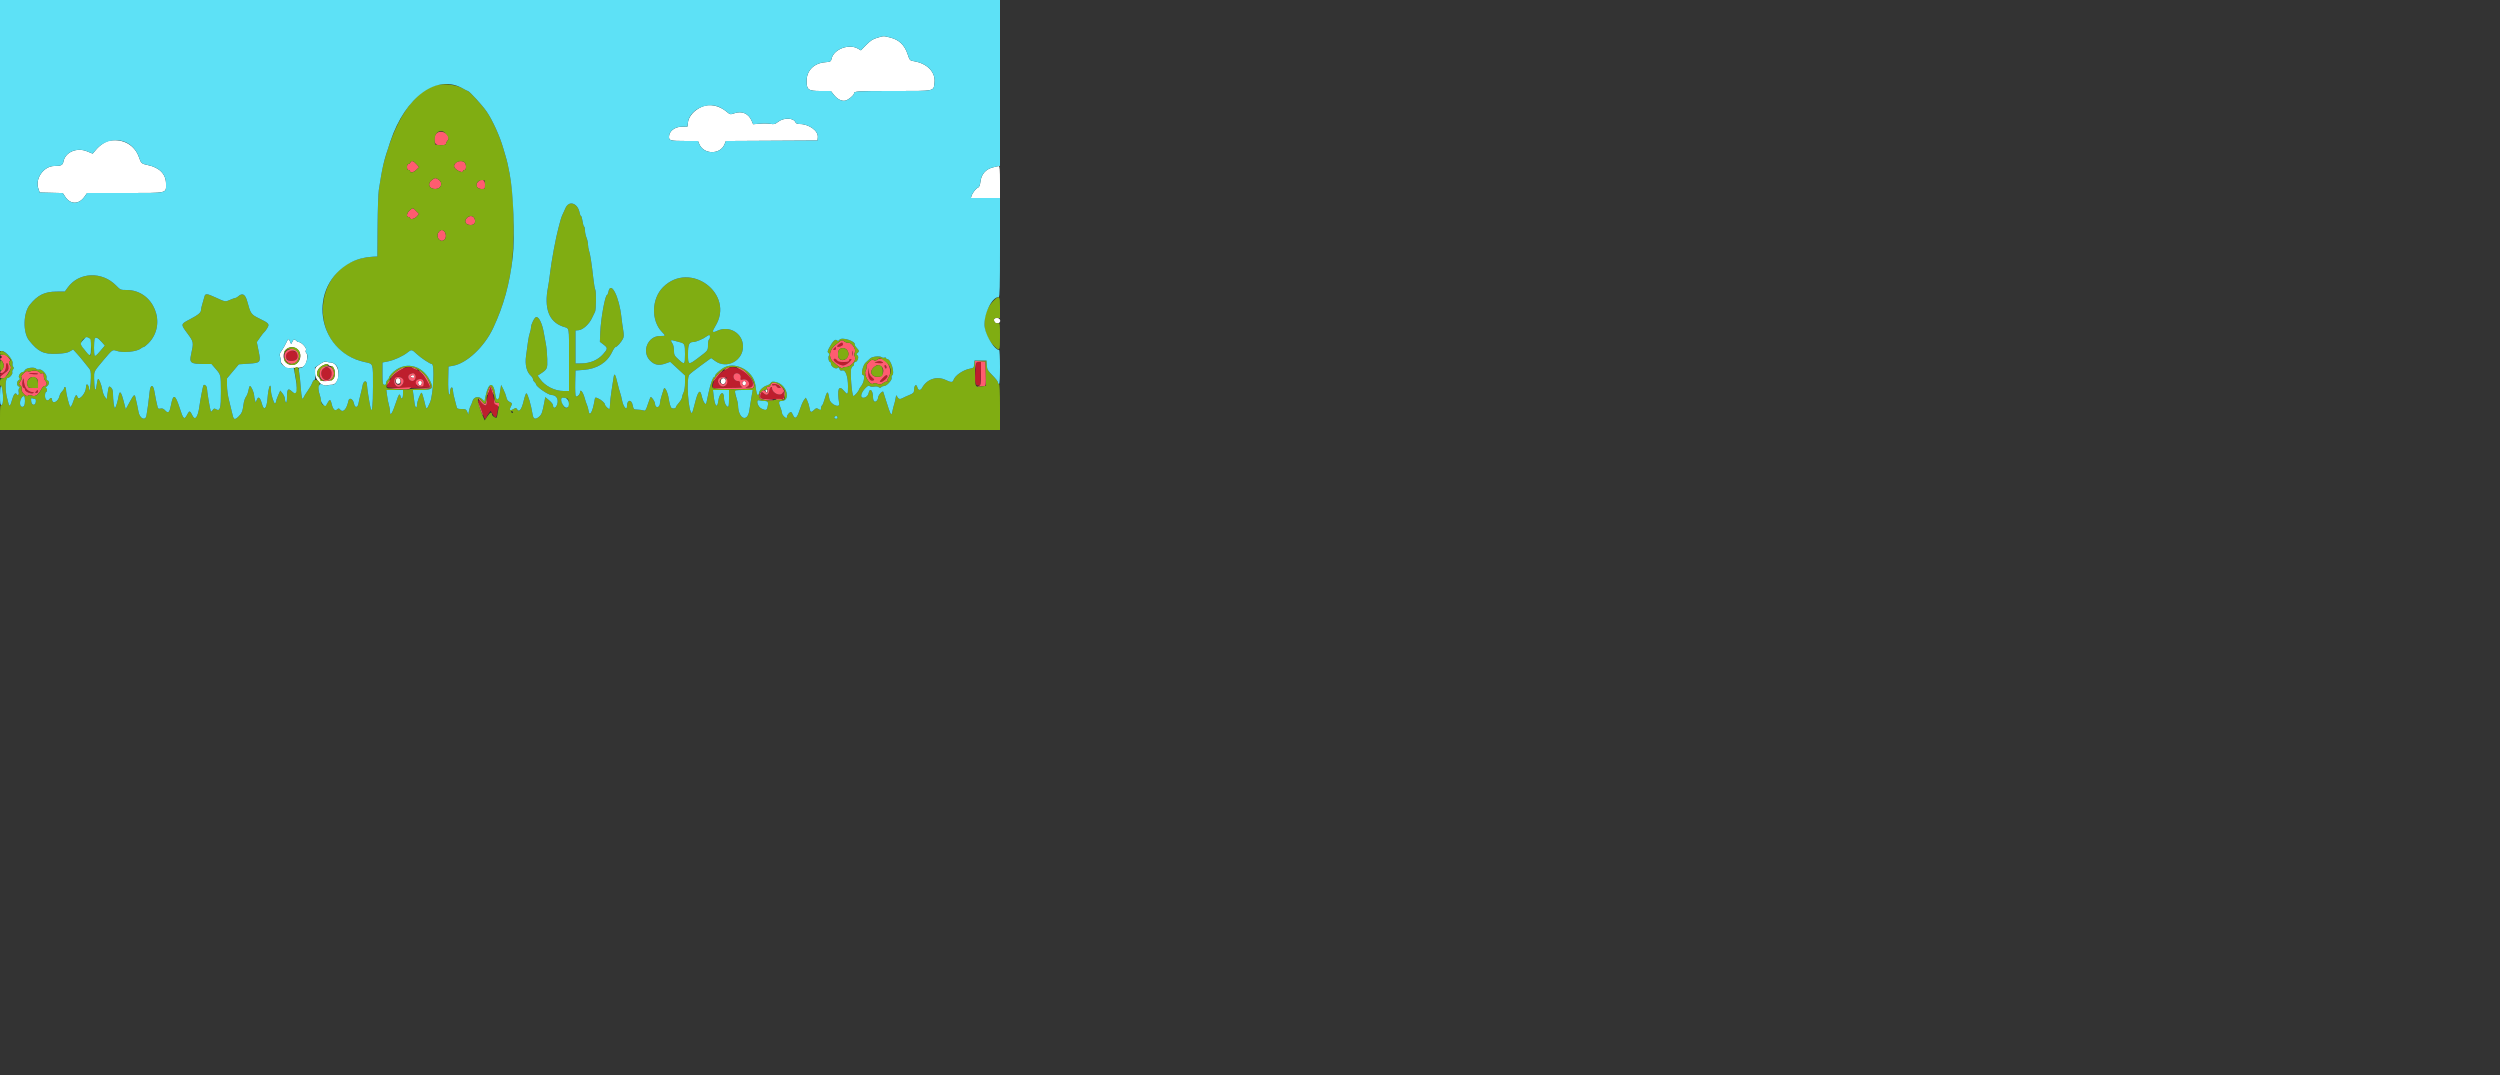 <svg id="svg" version="1.1" width="1000" height="430" xmlns="http://www.w3.org/2000/svg" xmlns:xlink="http://www.w3.org/1999/xlink" style="display: block;"><rect width="100%" height="100%" fill="#333333" stroke="none"/><g id="svgg"><path id="path0" d="M350.834 15.122 C 349.163 15.607,348.175 16.252,346.508 17.946 L 344.347 20.141 343.212 19.471 C 339.602 17.338,333.463 19.670,332.624 23.492 C 332.373 24.633,332.239 24.704,329.918 24.914 C 325.571 25.308,322.677 28.223,322.645 32.239 C 322.615 35.920,323.253 36.400,328.176 36.400 L 332.333 36.400 333.559 37.948 C 334.958 39.715,336.737 40.603,338.161 40.245 C 339.379 39.940,341.600 38.107,341.600 37.407 C 341.600 36.469,342.698 36.400,357.604 36.400 C 374.304 36.400,373.370 36.590,373.802 33.100 C 374.319 28.919,370.967 25.401,365.592 24.484 C 363.921 24.198,363.873 24.146,363.045 21.659 C 361.835 18.028,359.648 15.910,356.220 15.049 C 353.265 14.307,353.660 14.301,350.834 15.122 M280.807 42.672 C 277.589 44.073,275.379 46.631,275.129 49.245 L 275.000 50.600 272.608 50.667 C 269.797 50.746,267.600 52.536,267.600 54.747 C 267.600 56.254,268.145 56.388,274.295 56.395 L 279.189 56.400 279.739 57.700 C 281.490 61.836,288.056 61.912,289.767 57.816 L 290.356 56.408 308.678 56.304 L 327.000 56.200 327.124 54.914 C 327.374 52.327,323.611 49.600,319.793 49.600 C 319.068 49.600,318.394 49.361,318.280 49.063 C 317.514 47.068,313.606 46.899,311.200 48.757 C 309.988 49.693,309.585 49.797,308.200 49.535 C 307.320 49.368,305.397 49.337,303.926 49.465 L 301.252 49.698 300.677 48.349 C 299.419 45.394,296.804 44.246,293.742 45.304 C 292.112 45.868,292.060 45.857,290.598 44.639 C 287.624 42.160,283.764 41.384,280.807 42.672 M43.841 56.272 C 42.225 56.540,39.916 58.078,38.377 59.910 L 37.076 61.460 34.838 60.540 C 30.700 58.837,26.078 60.843,25.364 64.650 C 25.099 66.063,24.432 66.386,21.756 66.395 C 17.510 66.409,13.945 71.405,15.327 75.404 L 15.879 77.000 20.495 77.112 L 25.110 77.225 26.119 78.749 C 28.162 81.836,31.517 81.845,33.726 78.768 L 34.852 77.200 49.997 77.200 C 67.461 77.200,66.400 77.439,66.400 73.509 C 66.400 69.656,63.813 66.999,59.110 66.023 C 56.628 65.508,56.408 65.317,55.628 63.000 C 53.964 58.057,49.263 55.374,43.841 56.272 M397.000 66.990 C 394.238 67.731,392.544 69.712,392.179 72.626 C 391.997 74.083,391.700 74.849,391.256 75.008 C 390.443 75.296,389.008 77.096,388.629 78.300 L 388.346 79.200 394.173 79.200 L 400.000 79.200 400.000 72.800 C 400.000 67.932,399.880 66.406,399.500 66.427 C 399.225 66.442,398.100 66.695,397.000 66.990 M397.600 127.920 C 397.600 128.927,398.327 129.544,399.234 129.307 C 400.600 128.950,400.240 127.200,398.800 127.200 C 397.911 127.200,397.600 127.387,397.600 127.920 M114.380 137.300 C 113.944 138.235,113.153 139.593,112.621 140.319 C 111.802 141.436,111.717 141.816,112.063 142.810 C 112.288 143.455,112.396 144.211,112.303 144.490 C 112.115 145.055,114.348 147.462,114.902 147.291 C 115.096 147.231,116.547 147.160,118.127 147.133 C 120.581 147.091,121.127 146.948,121.869 146.155 C 122.854 145.102,123.256 141.896,122.499 141.139 C 122.198 140.838,122.165 140.439,122.405 139.991 C 122.807 139.239,120.555 136.800,119.460 136.800 C 119.151 136.800,118.676 136.532,118.404 136.204 C 117.819 135.500,117.270 135.755,116.813 136.941 C 116.493 137.773,116.469 137.766,116.051 136.700 C 115.479 135.240,115.311 135.300,114.380 137.300 M118.594 139.433 C 121.422 141.286,120.135 146.018,116.811 145.987 C 112.370 145.945,112.276 139.014,116.714 138.837 C 117.217 138.816,118.063 139.085,118.594 139.433 M127.888 145.700 C 126.034 146.982,126.008 147.031,126.006 149.200 C 126.003 151.872,128.746 154.724,130.783 154.167 C 131.342 154.014,132.089 153.900,132.443 153.915 C 136.463 154.081,136.345 145.251,132.324 145.007 C 131.816 144.977,131.033 144.827,130.584 144.675 C 130.009 144.481,129.214 144.783,127.888 145.700 M131.400 146.000 C 131.536 146.220,131.932 146.400,132.280 146.400 C 133.903 146.400,134.629 150.057,133.311 151.595 C 132.459 152.591,128.000 152.804,128.000 151.849 C 128.000 151.546,127.730 151.074,127.400 150.800 C 126.057 149.686,127.037 147.141,129.200 146.124 C 130.466 145.529,131.087 145.494,131.400 146.000 M164.466 150.350 C 164.041 150.620,164.068 150.740,164.599 150.944 C 165.530 151.301,165.600 151.277,165.600 150.600 C 165.600 149.927,165.255 149.851,164.466 150.350 M158.680 151.453 C 157.958 152.175,158.400 153.656,159.300 153.528 C 159.958 153.434,160.200 153.132,160.200 152.405 C 160.200 151.440,159.274 150.859,158.680 151.453 M288.463 151.882 C 287.864 153.002,288.828 154.160,289.780 153.464 C 290.626 152.846,290.462 151.461,289.522 151.280 C 289.155 151.210,288.678 151.480,288.463 151.882 M167.272 153.300 C 167.342 153.795,167.670 154.200,168.000 154.200 C 168.330 154.200,168.658 153.795,168.728 153.300 C 168.826 152.607,168.659 152.400,168.000 152.400 C 167.341 152.400,167.174 152.607,167.272 153.300 M296.929 153.040 C 296.677 153.698,297.511 154.502,298.081 154.150 C 298.256 154.042,298.400 153.603,298.400 153.176 C 298.400 152.240,297.276 152.137,296.929 153.040 M306.254 155.913 C 306.143 156.092,306.196 156.470,306.371 156.753 C 306.619 157.154,306.741 157.131,306.927 156.646 C 307.179 155.990,306.598 155.357,306.254 155.913 " stroke="none" fill="#ffffff" fill-rule="evenodd"></path><path id="path1" d="M335.641 137.647 C 335.116 138.072,334.781 138.514,334.896 138.629 C 335.288 139.021,337.200 138.316,337.200 137.780 C 337.200 136.884,336.643 136.836,335.641 137.647 M333.600 139.400 C 333.192 139.891,333.220 140.000,333.751 140.000 C 334.108 140.000,334.400 139.730,334.400 139.400 C 334.400 139.070,334.332 138.800,334.249 138.800 C 334.166 138.800,333.874 139.070,333.600 139.400 M340.901 141.400 C 340.905 142.280,340.987 142.593,341.083 142.095 C 341.179 141.598,341.175 140.878,341.075 140.495 C 340.975 140.113,340.896 140.520,340.901 141.400 M114.880 140.880 C 113.552 142.208,114.614 144.404,116.580 144.394 C 118.620 144.384,119.488 143.210,118.799 141.397 C 118.376 140.285,115.813 139.947,114.880 140.880 M333.651 143.569 C 332.688 144.163,336.097 146.441,337.523 146.155 C 338.939 145.872,341.386 143.600,340.275 143.600 C 339.904 143.600,339.600 143.870,339.600 144.200 C 339.600 145.181,335.408 145.032,334.704 144.026 C 334.366 143.545,333.969 143.372,333.651 143.569 M350.400 144.775 C 349.565 145.022,349.714 145.098,351.300 145.238 C 353.178 145.404,353.795 145.114,352.567 144.643 C 351.847 144.366,351.767 144.371,350.400 144.775 M390.201 147.700 C 389.755 152.553,390.008 154.200,391.200 154.200 L 392.200 154.200 392.313 149.500 L 392.425 144.800 391.447 144.800 C 390.523 144.800,390.453 144.963,390.201 147.700 M2.387 146.500 C 2.373 148.000,1.603 149.200,0.656 149.200 C 0.295 149.200,0.000 149.470,0.000 149.800 C 0.000 150.706,0.449 150.534,2.137 148.984 C 3.126 148.076,3.590 147.351,3.437 146.953 C 3.307 146.613,3.200 146.079,3.200 145.767 C 3.200 145.455,3.020 145.200,2.800 145.200 C 2.580 145.200,2.394 145.785,2.387 146.500 M353.883 146.796 C 353.997 147.233,354.243 147.497,354.428 147.383 C 354.822 147.139,354.465 146.000,353.995 146.000 C 353.819 146.000,353.769 146.358,353.883 146.796 M129.261 147.547 C 127.744 148.863,128.687 152.000,130.600 152.000 C 130.930 152.000,131.560 151.640,132.000 151.200 C 134.143 149.057,131.534 145.576,129.261 147.547 M160.546 147.802 C 157.926 149.108,154.800 152.899,154.800 154.771 C 154.800 155.047,157.701 155.186,163.400 155.183 C 168.130 155.180,172.000 155.082,172.000 154.964 C 172.000 153.377,168.029 148.000,166.856 148.000 C 166.656 148.000,165.976 147.731,165.346 147.402 C 163.754 146.572,162.866 146.646,160.546 147.802 M290.798 147.532 C 287.818 148.952,285.200 152.005,285.200 154.060 L 285.200 155.200 291.500 155.175 C 295.676 155.158,297.497 155.027,296.900 154.788 C 296.299 154.546,296.000 154.089,296.000 153.413 C 296.000 152.596,295.804 152.400,294.990 152.400 C 293.661 152.400,292.849 150.579,293.769 149.660 C 294.737 148.692,296.553 149.686,296.294 151.043 C 296.120 151.951,296.203 152.036,297.058 151.821 C 299.248 151.271,300.725 153.954,298.700 154.803 C 297.953 155.117,298.072 155.166,299.400 155.091 C 303.108 154.881,300.584 149.837,295.649 147.595 C 293.571 146.651,292.673 146.640,290.798 147.532 M347.270 148.838 C 347.194 151.262,348.057 152.660,349.328 152.172 C 349.860 151.968,349.770 151.755,348.808 150.946 C 347.939 150.214,347.606 149.541,347.492 148.283 C 347.358 146.800,347.331 146.866,347.270 148.838 M11.633 149.345 C 12.036 149.695,15.200 149.888,15.200 149.562 C 15.200 149.363,14.360 149.200,13.333 149.200 C 12.307 149.200,11.542 149.265,11.633 149.345 M165.968 149.762 C 166.730 150.679,166.079 152.400,164.971 152.400 C 163.304 152.400,162.619 150.208,164.100 149.612 C 165.338 149.115,165.438 149.123,165.968 149.762 M352.888 151.448 C 351.789 152.580,351.698 152.800,352.333 152.800 C 353.213 152.800,355.291 150.871,354.970 150.352 C 354.636 149.812,354.308 149.984,352.888 151.448 M161.205 151.813 C 161.846 153.499,160.565 154.977,158.852 154.529 C 157.879 154.275,157.430 153.130,157.772 151.771 C 158.134 150.327,160.652 150.358,161.205 151.813 M290.800 152.386 C 290.800 154.420,289.676 155.204,288.173 154.219 C 286.298 152.990,287.135 150.800,289.480 150.800 C 290.751 150.800,290.800 150.858,290.800 152.386 M9.051 152.291 C 8.717 153.677,9.019 155.200,9.627 155.200 C 9.832 155.200,10.000 155.516,10.000 155.902 C 10.000 156.734,12.769 157.777,13.380 157.175 C 13.618 156.940,13.381 156.800,12.750 156.800 C 11.243 156.800,9.875 155.100,9.598 152.886 C 9.364 151.016,9.360 151.011,9.051 152.291 M169.132 151.950 C 170.326 152.707,169.518 154.600,168.000 154.600 C 166.753 154.600,166.586 154.473,166.468 153.443 C 166.334 152.271,166.885 151.612,168.000 151.612 C 168.330 151.612,168.839 151.764,169.132 151.950 M308.800 153.963 C 308.800 154.162,309.158 154.232,309.595 154.117 C 310.099 153.985,310.481 154.145,310.638 154.555 C 310.774 154.910,311.254 155.200,311.705 155.200 C 312.499 155.200,312.502 155.175,311.800 154.400 C 311.079 153.603,308.800 153.271,308.800 153.963 M195.483 156.903 C 195.107 158.095,194.797 159.594,194.794 160.235 C 194.782 162.447,194.170 162.758,192.793 161.253 C 191.292 159.614,190.854 159.875,191.718 161.896 C 192.072 162.723,192.682 164.345,193.075 165.500 C 193.825 167.711,194.195 168.054,194.580 166.900 C 194.708 166.515,195.141 165.775,195.541 165.256 L 196.269 164.313 197.156 165.815 C 198.243 167.657,198.621 167.336,199.089 164.176 C 199.430 161.876,199.406 161.754,198.624 161.776 C 197.930 161.796,197.762 161.486,197.558 159.800 C 197.425 158.700,197.058 157.110,196.741 156.268 L 196.166 154.736 195.483 156.903 M307.867 155.067 C 307.720 155.213,307.600 155.849,307.600 156.479 C 307.600 157.870,306.645 158.346,305.654 157.449 C 304.691 156.577,304.531 156.623,304.221 157.858 C 303.785 159.594,304.093 159.673,311.100 159.622 L 313.600 159.604 313.573 157.902 C 313.549 156.384,313.499 156.297,313.112 157.100 C 312.309 158.764,308.864 157.322,308.813 155.300 C 308.799 154.760,308.297 154.636,307.867 155.067 M14.400 156.600 C 13.992 157.091,14.020 157.200,14.551 157.200 C 14.908 157.200,15.200 156.930,15.200 156.600 C 15.200 156.270,15.132 156.000,15.049 156.000 C 14.966 156.000,14.674 156.270,14.400 156.600 " stroke="none" fill="#be1e2d" fill-rule="evenodd"></path><path id="path2" d="M174.800 53.186 C 173.142 54.460,173.424 57.858,175.200 58.005 C 177.337 58.183,178.400 57.991,178.400 57.429 C 178.400 57.114,178.679 56.579,179.019 56.238 C 180.867 54.390,176.935 51.546,174.800 53.186 M164.145 65.000 C 164.018 65.330,163.664 65.600,163.357 65.600 C 163.005 65.600,162.800 66.041,162.800 66.800 C 162.800 67.600,163.000 68.000,163.400 68.000 C 163.730 68.000,164.000 68.161,164.000 68.357 C 164.000 69.276,165.317 69.095,166.441 68.021 L 167.658 66.858 166.563 65.629 C 165.368 64.288,164.504 64.064,164.145 65.000 M182.300 65.157 C 181.294 66.177,181.434 67.027,182.762 67.973 C 183.996 68.852,185.200 69.063,185.200 68.400 C 185.200 68.180,185.470 68.000,185.800 68.000 C 186.587 68.000,186.608 65.751,185.829 64.971 C 185.050 64.193,183.153 64.293,182.300 65.157 M172.700 72.046 C 170.811 73.456,171.634 75.600,174.064 75.600 C 176.503 75.600,177.388 73.139,175.414 71.846 C 174.176 71.035,174.042 71.045,172.700 72.046 M191.056 72.877 C 189.942 74.091,190.835 75.600,192.668 75.600 C 193.980 75.600,194.000 75.573,194.000 73.800 C 194.000 71.730,192.532 71.270,191.056 72.877 M163.900 84.129 C 162.717 85.098,162.399 86.800,163.400 86.800 C 163.730 86.800,164.000 86.980,164.000 87.200 C 164.000 87.998,165.878 87.575,166.741 86.582 L 167.626 85.564 166.444 84.382 C 165.048 82.986,165.269 83.008,163.900 84.129 M186.700 87.233 C 185.470 88.580,186.254 90.000,188.227 90.000 C 189.737 90.000,190.403 88.991,189.854 87.536 C 189.341 86.177,187.799 86.029,186.700 87.233 M175.333 93.046 C 174.115 94.906,176.281 97.376,177.799 95.858 C 178.953 94.704,178.158 92.000,176.665 92.000 C 176.309 92.000,175.710 92.471,175.333 93.046 M334.400 137.739 C 331.723 139.816,331.202 142.826,333.200 144.670 C 335.431 146.728,336.747 147.609,336.994 147.210 C 337.133 146.985,337.777 146.800,338.424 146.800 C 340.297 146.800,342.700 144.109,341.998 142.797 C 341.645 142.136,341.645 141.658,341.998 140.804 C 342.507 139.575,340.419 136.727,339.286 137.105 C 339.004 137.199,338.336 136.988,337.801 136.638 C 336.604 135.853,336.995 135.726,334.400 137.739 M337.200 137.780 C 337.200 138.316,335.288 139.021,334.896 138.629 C 334.604 138.338,336.527 136.831,336.898 137.061 C 337.064 137.163,337.200 137.487,337.200 137.780 M334.400 139.400 C 334.400 139.730,334.108 140.000,333.751 140.000 C 333.220 140.000,333.192 139.891,333.600 139.400 C 333.874 139.070,334.166 138.800,334.249 138.800 C 334.332 138.800,334.400 139.070,334.400 139.400 M115.329 139.911 C 113.363 140.849,113.181 143.383,114.971 144.880 C 116.920 146.510,119.600 145.030,119.600 142.323 C 119.600 140.061,117.500 138.875,115.329 139.911 M339.119 140.500 C 340.175 142.714,337.596 145.090,335.776 143.580 C 334.942 142.888,335.028 140.142,335.900 139.623 C 337.099 138.908,338.548 139.303,339.119 140.500 M341.083 142.095 C 340.987 142.593,340.905 142.280,340.901 141.400 C 340.896 140.520,340.975 140.113,341.075 140.495 C 341.175 140.878,341.179 141.598,341.083 142.095 M118.799 141.397 C 119.488 143.210,118.620 144.384,116.580 144.394 C 115.088 144.401,114.400 143.772,114.400 142.400 C 114.400 140.217,118.035 139.388,118.799 141.397 M0.642 141.887 C 0.031 142.043,-0.008 142.151,0.442 142.441 C 0.914 142.745,0.908 142.861,0.400 143.200 C -0.014 143.476,-0.063 143.693,0.240 143.900 C 1.638 144.853,1.900 146.727,0.800 147.908 C -0.171 148.950,-0.199 149.200,0.656 149.200 C 1.603 149.200,2.373 148.000,2.387 146.500 C 2.403 144.929,3.026 144.777,3.312 146.275 C 3.593 147.746,3.402 148.098,1.591 149.437 C 0.726 150.077,0.015 150.714,0.009 150.853 C -0.009 151.361,1.788 151.565,2.060 151.087 C 2.212 150.819,2.881 149.793,3.546 148.807 C 4.612 147.226,4.687 146.938,4.178 146.375 C 3.468 145.591,3.427 144.524,4.098 144.301 C 4.562 144.146,2.116 141.535,1.611 141.646 C 1.495 141.672,1.059 141.780,0.642 141.887 M337.423 144.800 C 339.091 144.800,339.600 144.660,339.600 144.200 C 339.600 143.870,339.904 143.600,340.275 143.600 C 341.386 143.600,338.939 145.872,337.523 146.155 C 336.097 146.441,332.688 144.163,333.651 143.569 C 333.969 143.372,334.366 143.545,334.704 144.026 C 335.126 144.630,335.724 144.800,337.423 144.800 M350.900 143.870 C 350.165 144.382,349.887 144.404,349.388 143.990 C 348.643 143.372,346.268 145.727,346.579 146.775 C 346.681 147.119,346.534 147.819,346.252 148.330 C 345.368 149.935,347.928 154.302,349.264 153.467 C 349.750 153.164,350.251 153.186,351.040 153.546 C 351.998 153.982,352.283 153.941,353.248 153.228 C 353.886 152.756,354.663 152.507,355.078 152.642 C 355.621 152.818,355.666 152.779,355.258 152.488 C 354.809 152.167,354.836 151.917,355.412 151.037 C 357.614 147.677,353.900 141.777,350.900 143.870 M352.567 144.643 C 353.795 145.114,353.178 145.404,351.300 145.238 C 349.714 145.098,349.565 145.022,350.400 144.775 C 351.767 144.371,351.847 144.366,352.567 144.643 M390.067 146.079 L 390.134 147.800 390.291 146.300 C 390.425 145.019,390.591 144.800,391.424 144.800 L 392.400 144.800 392.400 149.413 C 392.400 153.812,392.358 154.044,391.500 154.424 C 390.740 154.759,390.810 154.789,391.950 154.611 C 392.693 154.495,393.553 154.400,393.862 154.400 C 394.321 154.400,394.404 153.496,394.312 149.500 L 394.200 144.600 392.100 144.479 L 390.000 144.358 390.067 146.079 M352.525 146.575 C 354.033 147.719,353.297 150.576,351.455 150.727 C 348.685 150.954,347.523 148.774,349.458 146.981 C 350.648 145.878,351.463 145.770,352.525 146.575 M354.540 146.587 C 354.664 146.910,354.613 147.268,354.428 147.383 C 354.243 147.497,353.997 147.233,353.883 146.796 C 353.644 145.881,354.201 145.704,354.540 146.587 M129.140 146.668 C 128.039 146.960,127.448 148.928,127.978 150.534 C 128.994 153.611,133.600 152.640,133.600 149.350 C 133.600 147.128,131.703 145.988,129.140 146.668 M132.000 147.600 C 133.423 149.023,132.476 152.000,130.600 152.000 C 128.687 152.000,127.744 148.863,129.261 147.547 C 130.362 146.592,131.004 146.604,132.000 147.600 M159.149 148.083 C 158.130 148.767,156.983 149.884,156.600 150.564 C 155.948 151.720,155.983 151.706,157.151 150.336 C 157.837 149.531,159.334 148.406,160.478 147.836 C 161.621 147.266,162.207 146.808,161.779 146.819 C 161.350 146.829,160.167 147.398,159.149 148.083 M165.346 147.402 C 165.976 147.731,166.696 147.994,166.946 147.986 C 167.600 147.965,165.517 146.831,164.800 146.817 C 164.470 146.810,164.716 147.074,165.346 147.402 M290.224 147.413 C 289.236 148.160,289.885 148.152,291.200 147.400 C 291.780 147.068,291.948 146.828,291.600 146.827 C 291.270 146.826,290.651 147.090,290.224 147.413 M295.602 147.532 C 300.603 149.915,303.099 154.881,299.400 155.091 C 298.072 155.166,297.953 155.117,298.700 154.803 C 300.725 153.954,299.248 151.271,297.058 151.821 C 296.203 152.036,296.120 151.951,296.294 151.043 C 296.553 149.686,294.737 148.692,293.769 149.660 C 292.849 150.579,293.661 152.400,294.990 152.400 C 295.804 152.400,296.000 152.596,296.000 153.413 C 296.000 154.089,296.299 154.546,296.900 154.788 C 297.498 155.028,295.730 155.158,291.633 155.175 C 288.242 155.189,285.570 155.303,285.696 155.430 C 286.017 155.750,300.066 155.703,300.911 155.379 C 303.495 154.387,298.031 146.675,294.855 146.832 C 294.495 146.850,294.831 147.165,295.602 147.532 M348.808 150.946 C 349.770 151.755,349.860 151.968,349.328 152.172 C 348.057 152.660,347.194 151.262,347.270 148.838 C 347.331 146.866,347.358 146.800,347.492 148.283 C 347.606 149.541,347.939 150.214,348.808 150.946 M9.334 149.450 C 8.637 150.168,8.264 150.821,8.506 150.902 C 8.958 151.053,8.774 151.668,7.903 152.923 C 7.482 153.529,7.520 153.736,8.136 154.194 C 8.624 154.556,8.787 155.011,8.619 155.539 C 8.282 156.601,10.474 158.966,11.159 158.281 C 11.493 157.947,11.920 157.945,12.791 158.274 C 14.151 158.787,15.399 157.923,16.572 155.655 C 16.929 154.965,17.492 154.400,17.823 154.400 C 18.763 154.400,18.971 153.252,18.188 152.386 C 17.797 151.955,17.494 151.044,17.513 150.361 C 17.543 149.323,17.422 149.153,16.774 149.323 C 16.348 149.434,16.000 149.384,16.000 149.211 C 16.000 148.503,13.761 147.958,12.625 148.391 C 12.002 148.627,11.302 148.668,11.051 148.481 C 10.768 148.270,10.128 148.631,9.334 149.450 M167.600 148.164 C 167.600 148.322,168.131 148.898,168.780 149.444 C 169.738 150.251,172.000 154.125,172.000 154.960 C 172.000 155.076,170.335 155.229,168.300 155.302 L 164.600 155.434 168.313 155.517 C 171.086 155.579,172.077 155.466,172.228 155.070 C 172.476 154.425,171.113 151.301,170.103 150.200 C 168.958 148.951,167.600 147.846,167.600 148.164 M288.302 148.556 C 287.343 149.284,285.200 152.019,285.200 152.515 C 285.200 152.738,285.771 152.132,286.469 151.168 C 287.167 150.205,288.112 149.104,288.569 148.722 C 289.539 147.910,289.326 147.778,288.302 148.556 M15.200 149.562 C 15.200 149.888,12.036 149.695,11.633 149.345 C 11.542 149.265,12.307 149.200,13.333 149.200 C 14.360 149.200,15.200 149.363,15.200 149.562 M164.100 149.612 C 162.619 150.208,163.304 152.400,164.971 152.400 C 166.079 152.400,166.730 150.679,165.968 149.762 C 165.438 149.123,165.338 149.115,164.100 149.612 M165.600 150.600 C 165.600 151.277,165.530 151.301,164.599 150.944 C 164.068 150.740,164.041 150.620,164.466 150.350 C 165.255 149.851,165.600 149.927,165.600 150.600 M354.970 150.352 C 355.291 150.871,353.213 152.800,352.333 152.800 C 351.698 152.800,351.789 152.580,352.888 151.448 C 354.308 149.984,354.636 149.812,354.970 150.352 M14.426 151.214 C 15.014 151.529,15.200 152.058,15.200 153.414 L 15.200 155.200 13.247 155.200 C 11.559 155.200,11.260 155.078,11.052 154.300 C 10.378 151.783,12.264 150.057,14.426 151.214 M157.772 151.771 C 157.115 154.387,159.720 155.821,161.104 153.606 C 161.957 152.239,161.093 150.800,159.418 150.800 C 158.266 150.800,157.972 150.974,157.772 151.771 M287.680 151.280 C 286.279 152.681,288.230 155.347,289.973 154.414 C 291.520 153.586,291.140 150.800,289.480 150.800 C 288.754 150.800,287.944 151.016,287.680 151.280 M10.787 155.786 C 11.319 156.352,12.185 156.800,12.750 156.800 C 13.381 156.800,13.618 156.940,13.380 157.175 C 12.769 157.777,10.000 156.734,10.000 155.902 C 10.000 155.516,9.832 155.200,9.627 155.200 C 9.019 155.200,8.717 153.677,9.051 152.291 C 9.360 151.011,9.364 151.016,9.598 152.886 C 9.747 154.080,10.183 155.143,10.787 155.786 M160.327 152.502 C 160.480 153.831,159.438 154.409,158.528 153.499 C 157.653 152.624,158.200 151.115,159.334 151.277 C 159.943 151.363,160.238 151.727,160.327 152.502 M290.400 152.151 C 290.400 153.623,289.370 154.278,288.415 153.414 C 287.782 152.841,287.729 152.582,288.119 151.958 C 288.828 150.822,290.400 150.955,290.400 152.151 M166.868 151.950 C 165.674 152.707,166.482 154.600,168.000 154.600 C 169.247 154.600,169.414 154.473,169.532 153.443 C 169.666 152.271,169.115 151.612,168.000 151.612 C 167.670 151.612,167.161 151.764,166.868 151.950 M155.232 152.739 C 154.579 153.960,154.714 154.300,155.441 153.263 C 155.793 152.760,155.988 152.254,155.873 152.140 C 155.759 152.025,155.470 152.295,155.232 152.739 M168.728 153.300 C 168.658 153.795,168.330 154.200,168.000 154.200 C 167.670 154.200,167.342 153.795,167.272 153.300 C 167.174 152.607,167.341 152.400,168.000 152.400 C 168.659 152.400,168.826 152.607,168.728 153.300 M298.400 153.176 C 298.400 153.603,298.256 154.042,298.081 154.150 C 297.511 154.502,296.677 153.698,296.929 153.040 C 297.276 152.137,298.400 152.240,298.400 153.176 M308.200 154.000 C 308.055 154.458,307.595 154.800,307.124 154.800 C 306.442 154.800,306.386 154.901,306.796 155.395 C 307.067 155.722,307.167 156.307,307.016 156.695 C 306.761 157.353,306.704 157.347,306.161 156.609 C 305.711 155.997,305.428 155.913,304.913 156.237 C 303.901 156.876,303.386 158.765,304.054 159.390 C 304.696 159.991,309.059 160.552,309.356 160.072 C 309.468 159.890,308.454 159.712,307.103 159.674 C 304.282 159.597,303.853 159.326,304.221 157.858 C 304.531 156.623,304.691 156.577,305.654 157.449 C 306.654 158.353,307.523 157.882,307.673 156.354 C 307.795 155.114,308.787 154.168,308.813 155.267 C 308.861 157.315,312.301 158.781,313.112 157.100 C 313.497 156.301,313.549 156.394,313.573 157.940 L 313.600 159.681 311.819 159.539 C 310.839 159.461,310.185 159.545,310.366 159.726 C 311.566 160.926,313.800 159.800,313.921 157.934 C 314.133 154.646,309.095 151.181,308.200 154.000 M311.800 154.400 C 312.502 155.175,312.499 155.200,311.705 155.200 C 311.254 155.200,310.774 154.910,310.638 154.555 C 310.481 154.145,310.099 153.985,309.595 154.117 C 309.158 154.232,308.800 154.162,308.800 153.963 C 308.800 153.271,311.079 153.603,311.800 154.400 M195.405 155.849 C 195.072 156.646,194.814 157.591,194.831 157.949 C 194.848 158.307,195.172 157.720,195.551 156.644 L 196.240 154.688 196.776 156.444 C 197.071 157.410,197.381 158.007,197.466 157.772 C 197.626 157.323,196.529 154.400,196.200 154.400 C 196.096 154.400,195.738 155.052,195.405 155.849 M159.600 155.180 L 155.000 155.400 159.200 155.658 C 162.516 155.862,163.523 155.798,163.986 155.358 C 164.308 155.051,164.488 154.836,164.386 154.880 C 164.284 154.924,162.130 155.059,159.600 155.180 M15.200 156.600 C 15.200 156.930,14.908 157.200,14.551 157.200 C 14.020 157.200,13.992 157.091,14.400 156.600 C 14.674 156.270,14.966 156.000,15.049 156.000 C 15.132 156.000,15.200 156.270,15.200 156.600 M191.468 159.466 C 191.346 159.588,191.876 160.336,192.647 161.129 C 194.208 162.737,194.839 162.456,194.730 160.200 L 194.672 159.000 194.511 160.300 C 194.311 161.906,193.949 161.930,192.680 160.422 C 192.135 159.774,191.589 159.344,191.468 159.466 M197.660 160.337 C 197.614 161.367,197.784 161.723,198.400 161.884 C 198.840 161.999,199.203 162.297,199.206 162.547 C 199.210 162.805,199.366 162.757,199.569 162.436 C 200.090 161.613,199.664 160.858,198.804 161.083 C 198.231 161.233,198.021 161.016,197.890 160.139 C 197.729 159.060,197.717 159.071,197.660 160.337 M191.200 161.239 C 191.200 161.581,192.773 165.707,192.984 165.917 C 193.333 166.267,193.244 165.909,192.416 163.644 C 191.726 161.757,191.200 160.716,191.200 161.239 " stroke="none" fill="#ff5c70" fill-rule="evenodd"></path><path id="path3" d="M174.694 34.016 C 166.299 36.102,158.939 46.337,154.284 62.400 C 152.946 67.017,152.823 67.620,151.522 76.000 C 151.300 77.430,151.079 84.000,151.031 90.600 L 150.944 102.600 148.972 102.693 C 124.478 103.854,121.790 139.549,145.800 144.809 C 149.407 145.599,149.201 145.007,149.194 154.549 C 149.188 162.388,148.816 165.717,148.228 163.179 C 147.740 161.068,146.800 155.038,146.800 154.014 C 146.800 151.841,145.345 152.102,144.990 154.339 C 144.862 155.142,144.510 156.700,144.209 157.800 C 143.907 158.900,143.546 160.486,143.407 161.325 C 143.101 163.175,141.923 163.252,141.603 161.443 C 141.281 159.626,139.707 158.787,139.388 160.263 C 138.623 163.799,137.214 165.263,135.992 163.790 C 135.539 163.244,135.410 163.248,134.774 163.824 C 133.930 164.588,133.089 163.608,132.607 161.300 C 132.270 159.682,131.800 159.652,131.000 161.200 C 130.127 162.888,128.400 162.170,128.400 160.119 C 128.400 159.669,128.127 158.526,127.793 157.579 C 127.314 156.222,127.279 155.573,127.629 154.513 C 128.154 152.922,127.626 152.000,126.190 152.000 C 125.531 152.000,125.159 152.342,124.848 153.234 C 124.611 153.913,123.812 155.308,123.072 156.334 C 122.332 157.360,121.604 158.541,121.454 158.957 C 120.951 160.354,120.602 159.164,120.313 155.067 C 120.022 150.939,119.494 147.360,119.120 146.987 C 118.521 146.388,117.542 147.374,117.761 148.357 C 119.205 154.830,118.776 158.493,116.797 156.597 C 115.255 155.119,114.800 155.586,114.800 158.647 C 114.800 160.279,114.651 161.155,114.400 161.000 C 114.180 160.864,113.999 160.268,113.998 159.676 C 113.997 159.084,113.571 158.069,113.052 157.420 L 112.108 156.240 111.254 158.171 C 110.784 159.233,110.400 160.338,110.400 160.627 C 110.400 160.916,110.233 161.256,110.030 161.382 C 109.627 161.630,108.404 157.859,108.394 156.338 C 108.368 152.378,107.377 154.547,106.999 159.392 C 106.686 163.404,105.596 164.555,104.824 161.688 C 104.111 159.043,103.360 158.351,102.774 159.800 L 102.288 161.000 101.984 160.000 C 101.817 159.450,101.662 158.577,101.640 158.060 C 101.593 156.945,100.445 154.400,99.990 154.400 C 99.814 154.400,99.541 155.165,99.384 156.100 C 99.227 157.035,98.773 158.214,98.375 158.721 C 97.978 159.227,97.528 160.667,97.376 161.921 C 97.060 164.527,96.670 165.433,95.319 166.700 C 93.762 168.160,93.407 167.935,92.833 165.127 C 92.639 164.177,92.102 161.976,91.640 160.236 C 91.160 158.427,90.800 155.847,90.800 154.210 L 90.800 151.348 93.168 148.536 L 95.536 145.723 99.232 145.483 C 104.286 145.156,104.382 145.040,103.447 140.419 L 102.724 136.837 104.062 134.919 C 104.798 133.863,105.528 132.942,105.685 132.872 C 105.842 132.801,106.354 132.121,106.824 131.360 C 107.904 129.613,107.689 129.335,103.773 127.425 C 100.444 125.802,100.238 125.514,98.910 120.600 C 98.102 117.610,96.963 117.011,95.169 118.630 C 94.821 118.943,94.346 119.200,94.112 119.200 C 93.879 119.200,92.920 119.544,91.982 119.963 C 90.137 120.789,90.082 120.780,86.200 118.970 C 82.795 117.383,82.078 117.333,81.774 118.661 C 81.630 119.287,81.262 120.571,80.956 121.514 C 80.650 122.457,80.400 123.575,80.400 123.998 C 80.400 125.064,79.342 125.939,75.822 127.786 C 72.208 129.683,72.212 129.648,75.037 133.467 C 77.483 136.775,77.510 136.937,76.435 141.777 C 75.675 145.194,76.240 145.600,81.750 145.600 L 84.600 145.600 86.200 147.464 C 88.380 150.004,88.340 149.835,88.372 156.624 C 88.403 163.316,88.032 164.678,86.442 163.707 C 85.752 163.286,85.547 163.340,85.031 164.077 C 84.578 164.723,84.387 164.796,84.263 164.369 C 83.886 163.073,82.800 156.451,82.800 155.453 C 82.800 154.497,81.871 153.595,81.386 154.081 C 81.197 154.269,80.117 159.872,79.744 162.600 C 79.152 166.925,78.016 168.397,76.970 166.194 C 76.067 164.291,75.737 164.175,75.043 165.516 C 73.676 168.160,73.409 167.950,71.799 162.970 C 70.094 157.695,69.263 157.448,68.407 161.963 C 67.828 165.019,67.318 165.520,66.113 164.220 C 65.416 163.468,64.911 163.257,64.219 163.431 C 63.519 163.607,63.223 163.478,63.072 162.934 C 62.733 161.711,62.028 158.290,61.800 156.755 C 61.322 153.547,60.115 153.621,59.826 156.877 C 59.589 159.556,58.972 164.160,58.571 166.256 C 58.135 168.531,55.823 167.373,55.396 164.664 C 55.251 163.749,54.976 162.370,54.785 161.600 C 54.593 160.830,54.335 159.705,54.211 159.100 C 53.877 157.476,53.560 157.712,51.845 160.861 L 50.290 163.716 49.443 160.391 C 48.484 156.623,47.833 155.984,47.442 158.429 C 47.102 160.552,46.278 163.200,45.957 163.200 C 45.633 163.200,45.200 159.999,45.200 157.606 C 45.200 156.262,44.982 155.527,44.436 155.033 C 43.540 154.221,43.444 154.399,42.969 157.758 L 42.692 159.717 41.961 158.758 C 41.559 158.231,41.107 156.996,40.956 156.013 C 40.806 155.030,40.368 153.524,39.984 152.665 C 39.205 150.925,39.098 151.071,38.566 154.600 C 38.174 157.202,37.719 155.638,37.647 151.441 C 37.597 148.480,37.469 148.732,41.399 144.045 C 44.895 139.877,45.030 139.778,46.492 140.307 C 49.153 141.269,54.784 140.716,56.431 139.331 C 56.779 139.039,57.244 138.800,57.465 138.800 C 57.686 138.800,58.529 138.138,59.338 137.329 C 67.012 129.655,61.488 116.000,50.711 116.000 C 48.255 116.000,48.143 115.953,46.486 114.244 C 40.878 108.457,31.595 108.797,27.136 114.953 L 25.942 116.600 22.591 116.630 C 17.790 116.674,15.073 118.023,11.907 121.937 C 9.266 125.201,9.102 132.977,11.609 136.141 C 15.223 140.704,17.442 141.772,22.771 141.516 C 25.623 141.378,27.005 141.125,27.956 140.564 L 29.254 139.800 30.727 141.402 C 31.537 142.283,32.650 143.599,33.200 144.327 C 33.750 145.056,34.692 146.225,35.294 146.926 C 36.286 148.082,36.383 148.479,36.346 151.200 C 36.307 154.096,35.754 157.682,35.647 155.733 C 35.539 153.748,34.400 152.937,34.400 154.844 C 34.400 157.238,31.555 160.548,31.000 158.800 C 30.586 157.497,30.200 157.863,29.377 160.338 C 28.950 161.625,28.429 162.713,28.220 162.757 C 27.805 162.845,26.444 157.668,26.417 155.900 C 26.408 155.295,26.220 154.800,26.000 154.800 C 25.780 154.800,25.600 155.042,25.600 155.338 C 25.600 155.634,25.250 156.193,24.823 156.579 C 24.395 156.966,23.936 157.782,23.802 158.391 C 23.271 160.809,20.833 161.874,20.806 159.700 C 20.799 159.102,20.148 159.037,19.800 159.600 C 19.105 160.725,18.000 159.988,18.000 158.400 C 18.000 157.520,18.180 156.800,18.400 156.800 C 18.620 156.800,18.800 156.440,18.800 156.000 C 18.800 155.560,18.580 155.200,18.311 155.200 C 18.042 155.200,18.222 154.920,18.711 154.577 C 19.725 153.867,19.891 152.487,19.003 152.146 C 18.612 151.996,18.484 151.605,18.631 151.018 C 18.922 149.861,16.672 147.460,15.613 147.796 C 15.228 147.918,14.721 147.787,14.486 147.504 C 13.821 146.703,10.481 147.101,9.978 148.041 C 9.755 148.458,9.398 148.800,9.186 148.800 C 8.241 148.800,7.133 150.438,7.654 151.065 C 8.073 151.570,8.042 151.745,7.481 152.059 C 6.607 152.548,6.597 154.237,7.467 154.570 C 7.957 154.758,8.016 154.944,7.689 155.271 C 7.444 155.516,7.346 156.230,7.472 156.858 C 7.697 157.983,7.125 158.450,6.588 157.581 C 6.132 156.843,5.383 157.861,4.797 160.011 C 4.135 162.442,3.711 162.832,3.378 161.316 C 3.243 160.702,3.046 159.930,2.939 159.600 C 1.992 156.673,2.052 151.200,3.031 151.200 C 3.826 151.200,5.175 149.600,4.926 148.951 C 4.807 148.642,4.939 148.114,5.218 147.778 C 5.589 147.332,5.607 147.047,5.285 146.725 C 5.042 146.482,4.937 145.813,5.052 145.238 C 5.220 144.400,4.906 143.816,3.470 142.296 C 1.534 140.246,0.000 139.781,0.000 141.243 C 0.000 141.925,0.178 142.042,0.924 141.855 C 1.949 141.597,5.048 143.984,4.098 144.301 C 3.431 144.523,3.467 145.589,4.168 146.369 C 5.045 147.342,2.207 151.653,0.900 151.334 C -0.087 151.092,-0.529 154.157,0.445 154.482 C 1.245 154.748,1.447 162.000,0.655 162.000 C 0.083 162.000,0.000 162.634,0.000 167.000 L 0.000 172.000 200.000 172.000 L 400.000 172.000 400.000 162.800 C 400.000 156.933,399.855 153.600,399.600 153.600 C 399.380 153.600,399.200 153.318,399.200 152.974 C 399.200 152.630,398.220 151.368,397.022 150.170 C 395.076 148.223,394.831 147.789,394.722 146.096 L 394.600 144.200 392.200 144.200 L 389.800 144.200 389.677 145.686 C 389.563 147.053,389.435 147.194,388.077 147.440 C 385.230 147.957,381.972 150.197,381.387 152.040 C 381.080 153.008,380.372 152.998,378.306 152.000 C 374.760 150.287,370.705 151.641,368.817 155.168 C 368.211 156.301,367.269 156.216,366.964 155.000 C 366.525 153.249,365.600 154.094,365.600 156.247 C 365.600 157.041,365.237 157.379,363.700 158.014 C 362.655 158.446,361.487 158.980,361.105 159.200 C 360.018 159.826,359.357 159.676,358.909 158.700 C 358.525 157.866,358.474 157.918,358.217 159.400 C 358.064 160.280,357.780 161.450,357.586 162.000 C 357.392 162.550,357.113 163.688,356.966 164.530 C 356.579 166.752,356.273 166.203,354.214 159.600 C 353.836 158.390,353.441 157.130,353.335 156.800 C 353.082 156.016,351.200 158.109,351.200 159.173 C 351.200 159.574,350.916 160.138,350.570 160.425 C 349.800 161.064,349.219 160.375,349.201 158.800 C 349.170 156.112,347.912 154.938,347.464 157.178 C 347.209 158.455,345.907 159.403,344.926 159.027 C 344.026 158.682,344.597 156.868,346.097 155.309 C 347.049 154.320,347.464 154.121,347.871 154.459 C 348.172 154.708,348.947 154.791,349.658 154.648 C 350.395 154.501,351.146 154.589,351.474 154.862 C 351.898 155.213,352.146 155.214,352.497 154.863 C 352.752 154.608,353.270 154.400,353.649 154.400 C 354.691 154.400,356.898 152.017,356.668 151.139 C 356.562 150.733,356.638 150.300,356.838 150.177 C 358.070 149.415,356.372 143.667,354.900 143.617 C 354.625 143.608,354.400 143.426,354.400 143.213 C 354.400 142.999,354.128 142.930,353.795 143.057 C 353.462 143.185,352.967 143.108,352.695 142.887 C 351.951 142.282,348.869 142.595,348.087 143.355 C 347.709 143.722,346.892 144.470,346.272 145.018 C 345.105 146.048,344.247 150.000,345.191 150.000 C 346.021 150.000,345.616 152.904,344.600 154.236 C 344.050 154.957,343.600 155.656,343.600 155.790 C 343.600 156.306,341.825 158.400,341.387 158.400 C 340.742 158.400,339.976 148.530,340.526 147.300 C 340.747 146.805,341.080 146.400,341.264 146.400 C 341.449 146.400,341.600 146.040,341.600 145.600 C 341.600 145.160,341.825 144.799,342.100 144.797 C 343.000 144.791,343.722 142.679,343.005 142.154 C 342.458 141.754,342.457 141.651,342.996 141.204 C 343.795 140.541,343.763 140.326,342.700 139.183 C 342.205 138.651,341.850 138.062,341.911 137.874 C 342.367 136.474,336.687 134.655,335.771 135.908 C 335.391 136.427,335.164 136.468,334.720 136.099 C 334.044 135.539,333.123 136.447,331.716 139.060 C 330.935 140.513,330.897 140.783,331.416 141.213 C 331.844 141.568,331.892 141.849,331.588 142.215 C 331.121 142.777,331.478 144.800,332.043 144.800 C 332.240 144.800,332.400 145.139,332.400 145.554 C 332.400 146.606,334.276 147.801,334.993 147.206 C 335.411 146.859,335.592 146.943,335.794 147.580 C 335.991 148.201,336.280 148.345,336.979 148.170 C 338.244 147.852,339.200 150.650,339.200 154.671 C 339.200 157.980,339.079 158.105,337.599 156.331 C 335.466 153.776,334.735 155.694,335.670 161.396 C 336.005 163.441,332.205 161.783,331.783 159.700 C 331.682 159.205,331.500 158.324,331.378 157.742 C 331.083 156.336,330.629 156.908,329.839 159.680 C 329.482 160.933,329.012 162.069,328.795 162.203 C 328.578 162.337,328.400 162.797,328.400 163.224 C 328.400 164.125,328.254 164.165,327.254 163.541 C 326.654 163.166,326.360 163.240,325.659 163.941 C 324.432 165.168,324.107 165.022,323.788 163.100 C 323.633 162.165,323.236 160.874,322.907 160.231 L 322.308 159.062 321.568 160.031 C 321.160 160.564,320.390 162.350,319.857 164.000 C 318.783 167.317,317.995 167.918,317.208 166.019 C 316.930 165.348,316.558 164.800,316.380 164.800 C 315.849 164.800,314.800 166.014,314.800 166.629 C 314.800 166.943,314.648 167.200,314.462 167.200 C 313.921 167.200,312.800 165.795,312.800 165.117 C 312.800 164.777,312.530 163.851,312.200 163.062 C 311.356 161.041,311.434 160.400,312.524 160.400 C 316.522 160.400,314.750 153.822,310.494 152.866 C 309.028 152.536,308.716 152.585,308.276 153.213 C 307.995 153.615,307.308 154.058,306.750 154.198 C 305.382 154.541,303.600 156.249,303.600 157.216 C 303.600 157.647,303.423 158.000,303.208 158.000 C 302.779 158.000,302.575 157.239,302.191 154.200 C 301.413 148.049,293.515 144.067,288.873 147.485 C 286.965 148.890,286.000 149.863,286.000 150.383 C 286.000 150.612,285.855 150.800,285.677 150.800 C 285.161 150.800,284.172 153.538,283.439 157.000 C 283.066 158.760,282.663 160.650,282.544 161.200 C 282.286 162.394,281.145 160.551,280.612 158.078 C 280.056 155.499,279.093 156.619,278.011 161.102 C 277.468 163.356,276.902 165.200,276.755 165.200 C 275.359 165.200,274.420 151.576,275.700 149.897 C 275.975 149.537,278.057 147.890,280.327 146.238 L 284.455 143.235 286.087 144.417 C 290.686 147.748,297.200 144.336,297.200 138.596 C 297.200 133.294,291.684 129.995,286.781 132.364 C 284.875 133.284,284.702 132.791,286.122 130.492 C 294.104 117.576,276.040 104.067,265.226 114.865 C 260.577 119.508,260.370 128.268,264.802 132.802 C 266.355 134.391,266.350 134.400,263.985 134.400 C 259.113 134.400,256.552 140.642,259.974 144.174 C 261.738 145.993,263.524 146.357,266.135 145.429 L 268.089 144.736 269.144 145.708 C 269.725 146.243,271.055 147.468,272.100 148.430 L 274.000 150.180 274.000 153.044 C 274.000 154.807,273.770 156.349,273.402 157.054 C 273.074 157.684,272.804 158.536,272.802 158.947 C 272.801 159.358,272.260 160.309,271.600 161.061 C 270.940 161.813,270.400 162.582,270.400 162.771 C 270.400 163.415,269.060 163.631,268.505 163.077 C 268.202 162.773,267.761 161.228,267.525 159.643 C 267.102 156.789,265.853 154.304,265.493 155.600 C 265.401 155.930,265.028 157.124,264.663 158.254 C 264.298 159.383,264.000 160.675,264.000 161.125 C 264.000 163.232,262.044 163.500,261.993 161.400 C 261.975 160.673,260.742 158.800,260.281 158.800 C 260.176 158.800,259.673 160.071,259.164 161.625 C 258.342 164.131,258.145 164.420,257.419 164.177 C 256.968 164.026,255.886 163.880,255.014 163.852 C 253.479 163.802,253.417 163.745,253.090 162.100 C 252.590 159.580,250.800 159.840,250.800 162.433 C 250.800 164.482,249.324 162.762,248.825 160.131 C 248.617 159.037,248.278 157.705,248.070 157.171 C 247.862 156.637,247.376 154.850,246.990 153.200 C 246.161 149.654,245.731 148.999,245.450 150.848 C 245.337 151.592,244.964 154.008,244.622 156.217 C 244.280 158.427,244.000 160.992,244.000 161.917 C 244.000 162.843,243.848 163.600,243.662 163.600 C 243.212 163.600,242.000 162.242,242.000 161.738 C 242.000 161.186,240.420 159.846,239.115 159.292 C 238.064 158.845,238.023 158.877,237.782 160.316 C 237.034 164.784,235.839 166.857,235.442 164.375 C 235.301 163.490,235.025 162.458,234.830 162.083 C 234.635 161.707,234.160 160.275,233.774 158.900 C 233.144 156.651,232.000 155.408,232.000 156.971 C 232.000 157.797,230.764 158.924,230.333 158.493 C 230.136 158.296,230.025 155.899,230.087 153.167 L 230.200 148.200 233.400 147.961 C 238.796 147.559,242.818 145.057,244.809 140.864 C 245.348 139.729,245.983 138.800,246.220 138.800 C 246.776 138.800,248.487 136.905,249.170 135.531 C 249.590 134.687,249.610 133.927,249.268 131.931 C 249.029 130.539,248.719 128.320,248.581 127.000 C 247.699 118.611,244.302 111.991,243.342 116.791 C 243.209 117.456,242.967 118.000,242.804 118.000 C 242.046 118.000,240.338 127.423,240.110 132.860 L 239.949 136.720 241.374 137.808 C 243.170 139.177,243.157 139.482,241.211 141.693 C 239.196 143.982,236.094 145.313,232.657 145.364 L 230.200 145.400 230.200 138.800 L 230.200 132.200 231.454 132.078 C 233.165 131.912,235.609 129.722,236.728 127.352 C 237.235 126.278,237.819 125.087,238.025 124.705 C 238.469 123.882,238.534 116.266,238.100 115.836 C 237.935 115.673,237.586 113.618,237.324 111.270 C 236.663 105.351,236.080 101.606,235.604 100.240 C 235.382 99.602,235.200 98.499,235.200 97.789 C 235.200 97.079,234.930 95.851,234.600 95.062 C 234.270 94.272,234.000 93.001,234.000 92.236 C 234.000 91.472,233.837 90.746,233.637 90.623 C 233.438 90.500,233.151 89.499,233.000 88.400 C 232.849 87.300,232.582 86.400,232.407 86.400 C 232.232 86.400,231.978 85.807,231.842 85.081 C 231.155 81.419,227.717 80.062,226.352 82.913 C 225.044 85.644,224.462 87.037,224.226 88.000 C 224.091 88.550,223.705 89.990,223.370 91.200 C 222.341 94.906,220.493 104.890,220.001 109.400 C 219.809 111.160,219.461 113.570,219.226 114.755 C 217.538 123.287,219.526 128.658,225.092 130.609 C 227.923 131.601,227.600 129.850,227.600 144.200 L 227.600 156.400 225.391 156.400 C 221.912 156.400,217.994 154.399,216.034 151.622 L 215.067 150.253 216.021 149.626 C 218.951 147.700,219.009 147.579,218.898 143.531 C 218.842 141.479,218.597 138.810,218.353 137.600 C 218.109 136.390,217.780 134.590,217.621 133.600 C 216.980 129.608,215.699 126.800,214.519 126.800 C 213.867 126.800,212.400 129.679,212.400 130.958 C 212.400 131.502,212.200 132.455,211.956 133.074 C 211.712 133.693,211.360 135.370,211.173 136.800 C 210.986 138.230,210.644 140.750,210.413 142.400 C 209.933 145.837,210.618 148.711,212.283 150.247 C 212.787 150.712,213.200 151.365,213.200 151.698 C 213.200 152.030,213.470 152.526,213.800 152.800 C 214.130 153.074,214.400 153.456,214.400 153.649 C 214.400 154.613,219.241 157.992,220.644 158.009 C 222.313 158.029,223.315 159.337,223.016 161.105 C 222.668 163.164,221.214 163.904,221.193 162.033 C 221.189 161.685,220.492 160.824,219.645 160.121 L 218.104 158.842 217.680 161.121 C 216.939 165.103,216.626 165.914,215.488 166.805 C 214.091 167.900,213.355 167.633,213.078 165.931 C 212.413 161.861,211.135 157.511,210.545 157.316 C 210.355 157.253,209.859 158.649,209.441 160.418 C 208.635 163.837,207.637 165.099,206.844 163.703 C 206.507 163.109,206.317 163.078,205.628 163.500 C 204.134 164.414,203.559 164.169,204.221 162.900 C 204.992 161.423,204.960 161.256,203.807 160.730 C 203.151 160.431,202.730 159.833,202.568 158.970 C 202.433 158.251,201.900 156.828,201.384 155.808 L 200.445 153.953 200.223 155.377 C 200.100 156.159,199.905 157.413,199.789 158.161 C 199.442 160.401,198.469 160.310,198.164 158.010 C 197.430 152.482,195.437 152.673,194.233 158.386 L 193.773 160.573 192.889 159.689 C 191.500 158.300,189.520 158.686,189.000 160.446 C 188.780 161.191,188.430 162.064,188.223 162.386 C 188.016 162.709,187.729 163.609,187.585 164.386 L 187.325 165.800 186.872 164.700 C 186.473 163.730,186.207 163.600,184.618 163.600 C 182.972 163.600,182.796 163.504,182.593 162.500 C 182.471 161.895,182.108 160.484,181.786 159.365 C 181.464 158.246,181.200 156.861,181.200 156.288 C 181.200 155.716,181.039 155.148,180.842 155.026 C 180.397 154.751,180.004 155.721,179.988 157.133 C 179.978 158.037,179.915 158.095,179.576 157.514 C 179.349 157.124,179.224 154.624,179.288 151.724 L 179.400 146.621 181.127 146.327 C 186.676 145.381,193.729 138.775,197.276 131.200 C 200.816 123.643,203.078 116.231,204.420 107.800 C 206.087 97.329,205.785 78.630,203.796 69.200 C 203.495 67.770,203.165 66.150,203.064 65.600 C 202.962 65.050,202.584 63.610,202.223 62.400 C 201.862 61.190,201.410 59.660,201.217 59.000 C 199.846 54.295,197.016 48.099,194.640 44.600 C 192.956 42.119,187.710 36.400,187.119 36.400 C 186.935 36.400,186.113 35.978,185.292 35.462 C 182.940 33.985,177.699 33.269,174.694 34.016 M177.962 53.100 C 179.329 54.412,179.711 55.546,179.019 56.238 C 178.679 56.579,178.400 57.114,178.400 57.429 C 178.400 57.991,177.337 58.183,175.200 58.005 C 173.905 57.898,173.953 57.977,173.871 55.815 C 173.764 53.015,176.195 51.403,177.962 53.100 M166.563 65.629 L 167.658 66.858 166.441 68.021 C 165.317 69.095,164.000 69.276,164.000 68.357 C 164.000 68.161,163.730 68.000,163.400 68.000 C 163.000 68.000,162.800 67.600,162.800 66.800 C 162.800 66.041,163.005 65.600,163.357 65.600 C 163.664 65.600,164.018 65.330,164.145 65.000 C 164.504 64.064,165.368 64.288,166.563 65.629 M185.829 64.971 C 186.608 65.751,186.587 68.000,185.800 68.000 C 185.470 68.000,185.200 68.180,185.200 68.400 C 185.200 69.063,183.996 68.852,182.762 67.973 C 182.123 67.518,181.600 66.858,181.600 66.506 C 181.600 64.815,184.587 63.730,185.829 64.971 M175.414 71.846 C 177.388 73.139,176.503 75.600,174.064 75.600 C 171.634 75.600,170.811 73.456,172.700 72.046 C 174.042 71.045,174.176 71.035,175.414 71.846 M194.000 73.800 C 194.000 75.573,193.980 75.600,192.668 75.600 C 189.801 75.600,190.027 72.120,192.900 72.033 C 193.942 72.002,194.000 72.095,194.000 73.800 M166.444 84.382 L 167.626 85.564 166.741 86.582 C 165.878 87.575,164.000 87.998,164.000 87.200 C 164.000 86.980,163.730 86.800,163.400 86.800 C 162.399 86.800,162.717 85.098,163.900 84.129 C 165.269 83.008,165.048 82.986,166.444 84.382 M189.854 87.536 C 190.403 88.991,189.737 90.000,188.227 90.000 C 186.254 90.000,185.470 88.580,186.700 87.233 C 187.799 86.029,189.341 86.177,189.854 87.536 M177.843 92.700 C 178.557 93.640,178.536 95.121,177.799 95.858 C 176.281 97.376,174.115 94.906,175.333 93.046 C 176.127 91.834,177.086 91.702,177.843 92.700 M397.522 120.213 C 392.430 125.159,392.494 133.399,397.665 138.417 C 399.969 140.652,400.000 140.601,400.000 134.575 C 400.000 129.631,399.938 129.160,399.300 129.265 C 398.313 129.427,397.600 128.887,397.600 127.976 C 397.600 127.380,397.879 127.200,398.800 127.200 L 400.000 127.200 400.000 123.000 C 400.000 118.208,399.808 117.992,397.522 120.213 M284.000 134.776 C 284.000 135.203,283.820 135.664,283.600 135.800 C 283.380 135.936,283.197 136.892,283.194 137.924 C 283.186 140.258,283.281 140.131,279.296 143.144 C 275.321 146.149,275.200 146.104,275.200 141.605 C 275.200 137.753,275.632 136.800,277.378 136.800 C 278.389 136.800,281.354 135.546,282.576 134.600 C 283.616 133.797,284.000 133.844,284.000 134.776 M35.626 135.214 C 36.429 135.644,36.835 141.684,36.093 142.143 C 35.782 142.335,33.892 140.255,32.676 138.381 C 31.634 136.777,33.934 134.308,35.626 135.214 M40.706 136.821 L 41.944 138.242 40.010 140.509 C 37.806 143.092,37.597 142.967,37.605 139.067 C 37.616 134.455,38.245 133.998,40.706 136.821 M271.790 136.849 C 273.881 137.369,273.987 137.600,273.994 141.676 C 274.001 145.888,273.844 146.023,271.470 143.844 C 269.737 142.253,269.599 141.984,269.587 140.164 C 269.580 139.075,269.313 137.854,268.987 137.424 C 268.148 136.314,268.261 135.864,269.300 136.181 C 269.795 136.331,270.916 136.632,271.790 136.849 M337.801 136.638 C 338.336 136.988,339.004 137.199,339.286 137.105 C 340.419 136.727,342.507 139.575,341.998 140.804 C 341.645 141.658,341.645 142.136,341.998 142.797 C 342.700 144.109,340.297 146.800,338.424 146.800 C 337.777 146.800,337.133 146.985,336.994 147.210 C 336.747 147.609,335.431 146.728,333.200 144.670 C 331.202 142.826,331.723 139.816,334.400 137.739 C 336.995 135.726,336.604 135.853,337.801 136.638 M114.701 139.537 C 114.046 139.932,113.620 140.524,113.647 141.000 C 113.680 141.573,113.741 141.620,113.863 141.166 C 114.575 138.513,119.296 139.329,119.527 142.146 C 119.828 145.819,114.793 146.914,113.889 143.371 C 113.725 142.725,113.685 142.752,113.646 143.536 C 113.543 145.630,117.454 146.897,118.880 145.232 C 121.981 141.611,118.691 137.128,114.701 139.537 M335.900 139.623 C 335.028 140.142,334.942 142.888,335.776 143.580 C 336.755 144.393,338.535 143.924,339.119 142.700 C 340.174 140.488,337.976 138.385,335.900 139.623 M166.600 141.516 C 168.362 143.175,172.004 145.600,172.735 145.600 C 173.925 145.600,173.314 158.131,171.982 161.039 C 170.546 164.174,170.618 164.198,169.688 160.257 C 169.286 158.555,168.814 157.126,168.639 157.081 C 168.233 156.978,166.801 160.714,166.800 161.876 C 166.800 163.543,166.089 163.185,165.845 161.396 C 165.710 160.408,165.490 158.790,165.355 157.800 L 165.109 156.000 168.475 156.000 C 172.925 156.000,173.513 155.427,172.108 152.460 C 168.889 145.662,161.490 144.240,156.628 149.483 C 156.063 150.093,155.600 150.797,155.600 151.047 C 155.600 151.297,155.330 151.726,155.000 152.000 C 154.670 152.274,154.400 152.849,154.400 153.278 C 154.400 153.806,154.174 154.015,153.700 153.924 C 153.084 153.805,153.000 153.262,153.000 149.395 L 153.000 145.000 155.200 144.564 C 157.660 144.075,161.268 142.426,163.035 140.981 C 164.568 139.728,164.727 139.751,166.600 141.516 M354.200 144.713 C 356.453 146.388,356.907 148.756,355.412 151.037 C 354.836 151.917,354.809 152.167,355.258 152.488 C 355.666 152.779,355.621 152.818,355.078 152.642 C 354.663 152.507,353.886 152.756,353.248 153.228 C 352.283 153.941,351.998 153.982,351.040 153.546 C 350.251 153.186,349.750 153.164,349.264 153.467 C 347.928 154.302,345.368 149.935,346.252 148.330 C 346.534 147.819,346.681 147.119,346.579 146.775 C 346.268 145.727,348.643 143.372,349.388 143.990 C 349.887 144.404,350.165 144.382,350.900 143.870 C 352.077 143.049,351.902 143.005,354.200 144.713 M0.000 146.200 C 0.000 148.583,0.366 148.959,1.189 147.420 C 1.615 146.624,1.619 146.211,1.208 145.220 C 0.447 143.383,0.000 143.746,0.000 146.200 M394.312 149.447 L 394.424 154.294 392.844 154.547 C 390.040 154.995,390.000 154.921,390.000 149.336 L 390.000 144.358 392.100 144.479 L 394.200 144.600 394.312 149.447 M129.200 146.124 C 127.037 147.141,126.057 149.686,127.400 150.800 C 127.730 151.074,128.000 151.546,128.000 151.849 C 128.000 152.167,128.380 152.380,128.900 152.354 C 129.541 152.321,129.605 152.256,129.123 152.129 C 126.767 151.508,127.518 146.950,130.043 146.547 C 130.891 146.411,131.488 146.143,131.369 145.950 C 131.086 145.493,130.432 145.545,129.200 146.124 M349.458 146.981 C 347.523 148.774,348.685 150.954,351.455 150.727 C 352.969 150.603,353.002 150.566,353.125 148.862 C 353.323 146.097,351.450 145.136,349.458 146.981 M132.784 147.275 C 133.852 148.421,133.828 150.306,132.730 151.474 C 132.252 151.983,132.032 152.400,132.241 152.400 C 132.451 152.400,132.932 152.038,133.311 151.595 C 134.548 150.150,133.920 146.400,132.440 146.400 C 132.181 146.400,132.336 146.794,132.784 147.275 M166.737 147.568 C 168.814 148.628,170.743 150.666,171.660 152.770 C 172.854 155.510,172.630 155.681,168.009 155.556 C 165.814 155.498,163.906 155.560,163.770 155.696 C 163.514 155.953,156.895 155.692,155.277 155.362 C 154.158 155.133,154.313 154.388,156.109 151.357 C 158.533 147.264,163.012 145.668,166.737 147.568 M297.442 148.100 C 300.805 150.363,302.910 154.773,300.900 155.346 C 299.118 155.853,286.078 155.764,285.247 155.238 C 284.408 154.706,285.008 152.351,286.445 150.542 C 289.566 146.610,293.822 145.665,297.442 148.100 M12.625 148.391 C 13.761 147.958,16.000 148.503,16.000 149.211 C 16.000 149.384,16.348 149.434,16.774 149.323 C 17.422 149.153,17.543 149.323,17.513 150.361 C 17.494 151.044,17.797 151.955,18.188 152.386 C 18.971 153.252,18.763 154.400,17.823 154.400 C 17.492 154.400,16.929 154.965,16.572 155.655 C 15.399 157.923,14.151 158.787,12.791 158.274 C 11.920 157.945,11.493 157.947,11.159 158.281 C 10.474 158.966,8.282 156.601,8.619 155.539 C 8.787 155.011,8.624 154.556,8.136 154.194 C 7.520 153.736,7.482 153.529,7.903 152.923 C 8.774 151.668,8.958 151.053,8.506 150.902 C 8.264 150.821,8.637 150.168,9.334 149.450 C 10.128 148.631,10.768 148.270,11.051 148.481 C 11.302 148.668,12.002 148.627,12.625 148.391 M11.600 151.600 C 10.751 152.449,10.667 152.862,11.052 154.300 C 11.260 155.078,11.559 155.200,13.247 155.200 L 15.200 155.200 15.200 153.414 C 15.200 150.876,13.288 149.912,11.600 151.600 M312.607 154.634 C 313.900 155.926,314.029 156.252,313.921 157.934 L 313.800 159.800 311.800 159.813 C 310.700 159.819,309.608 159.945,309.373 160.091 C 308.706 160.507,304.454 159.947,303.986 159.383 C 303.004 158.200,304.318 156.064,306.119 155.915 C 306.915 155.849,307.057 155.709,306.729 155.315 C 306.405 154.924,306.499 154.800,307.124 154.800 C 307.595 154.800,308.055 154.458,308.200 154.000 C 308.642 152.606,310.905 152.932,312.607 154.634 M196.949 155.739 C 197.256 156.475,197.638 158.021,197.796 159.174 C 198.043 160.970,198.194 161.243,198.842 161.073 C 199.557 160.886,199.828 161.295,199.589 162.200 C 199.531 162.420,199.343 163.562,199.171 164.737 C 199.000 165.913,198.771 166.962,198.664 167.070 C 198.317 167.416,196.800 166.390,196.800 165.810 C 196.800 164.603,196.048 164.888,194.983 166.497 L 193.869 168.181 193.103 166.391 C 190.705 160.783,190.495 157.825,192.680 160.422 C 194.048 162.048,194.267 161.927,194.586 159.371 C 194.848 157.275,195.781 154.400,196.200 154.400 C 196.304 154.400,196.641 155.003,196.949 155.739 M161.200 157.576 C 161.200 159.444,160.597 160.038,160.221 158.539 C 159.884 157.199,159.494 157.644,158.589 160.400 C 156.955 165.379,156.000 166.889,156.000 164.497 C 156.000 163.891,155.807 162.766,155.571 161.997 C 155.335 161.229,155.008 159.565,154.844 158.300 L 154.547 156.000 157.873 156.000 L 161.200 156.000 161.200 157.576 M291.600 159.433 C 291.600 162.001,291.474 162.825,291.100 162.702 C 290.337 162.450,289.613 160.761,289.600 159.200 C 289.572 156.006,287.765 157.001,287.301 160.465 C 286.879 163.606,285.931 162.494,285.454 158.300 L 285.193 156.000 288.397 156.000 L 291.600 156.000 291.600 159.433 M300.534 159.100 C 300.233 160.805,299.879 163.023,299.749 164.028 C 299.080 169.190,295.317 167.629,295.222 162.150 C 295.210 161.463,294.930 160.135,294.600 159.200 C 293.487 156.046,293.529 156.000,297.541 156.000 L 301.083 156.000 300.534 159.100 M9.988 160.400 C 9.988 162.137,9.480 162.993,8.640 162.671 C 7.776 162.339,7.811 160.203,8.700 159.019 C 9.543 157.897,9.988 158.375,9.988 160.400 M227.400 161.216 C 227.400 163.735,226.070 163.972,225.018 161.640 C 224.056 159.507,224.352 158.809,226.070 159.161 C 227.337 159.420,227.400 159.517,227.400 161.216 M14.059 159.600 C 14.276 159.600,14.396 160.095,14.327 160.700 C 14.128 162.425,12.640 162.221,12.471 160.446 C 12.363 159.323,12.454 159.135,13.003 159.346 C 13.367 159.486,13.843 159.600,14.059 159.600 M305.833 160.400 C 307.285 160.400,307.519 160.967,306.948 163.100 C 306.664 164.158,306.161 164.218,304.506 163.393 C 302.859 162.571,302.303 159.570,303.912 160.188 C 304.216 160.304,305.081 160.400,305.833 160.400 M205.230 164.910 C 205.181 165.388,204.632 165.296,204.460 164.780 C 204.372 164.516,204.516 164.372,204.780 164.460 C 205.044 164.548,205.247 164.751,205.230 164.910 M334.983 166.772 C 335.279 167.251,334.526 167.725,333.993 167.396 C 333.546 167.119,333.840 166.400,334.400 166.400 C 334.594 166.400,334.856 166.568,334.983 166.772 " stroke="none" fill="#80ad12" fill-rule="evenodd"></path><path id="path4" d="M0.000 70.200 L 0.000 140.400 0.840 140.400 C 2.209 140.400,5.308 143.959,5.052 145.238 C 4.937 145.813,5.042 146.482,5.285 146.725 C 5.607 147.047,5.589 147.332,5.218 147.778 C 4.939 148.114,4.807 148.642,4.926 148.951 C 5.175 149.600,3.826 151.200,3.031 151.200 C 2.052 151.200,1.992 156.673,2.939 159.600 C 3.046 159.930,3.243 160.702,3.378 161.316 C 3.711 162.832,4.135 162.442,4.797 160.011 C 5.383 157.861,6.132 156.843,6.588 157.581 C 7.125 158.450,7.697 157.983,7.472 156.858 C 7.346 156.230,7.444 155.516,7.689 155.271 C 8.016 154.944,7.957 154.758,7.467 154.570 C 6.597 154.237,6.607 152.548,7.481 152.059 C 8.042 151.745,8.073 151.570,7.654 151.065 C 7.133 150.438,8.241 148.800,9.186 148.800 C 9.398 148.800,9.755 148.458,9.978 148.041 C 10.481 147.101,13.821 146.703,14.486 147.504 C 14.721 147.787,15.228 147.918,15.613 147.796 C 16.672 147.460,18.922 149.861,18.631 151.018 C 18.484 151.605,18.612 151.996,19.003 152.146 C 19.891 152.487,19.725 153.867,18.711 154.577 C 18.222 154.920,18.042 155.200,18.311 155.200 C 18.580 155.200,18.800 155.560,18.800 156.000 C 18.800 156.440,18.620 156.800,18.400 156.800 C 18.180 156.800,18.000 157.520,18.000 158.400 C 18.000 159.988,19.105 160.725,19.800 159.600 C 20.148 159.037,20.799 159.102,20.806 159.700 C 20.833 161.874,23.271 160.809,23.802 158.391 C 23.936 157.782,24.395 156.966,24.823 156.579 C 25.250 156.193,25.600 155.634,25.600 155.338 C 25.600 155.042,25.780 154.800,26.000 154.800 C 26.220 154.800,26.408 155.295,26.417 155.900 C 26.442 157.554,27.747 162.651,28.172 162.756 C 28.376 162.806,28.906 161.757,29.349 160.424 C 30.199 157.867,30.584 157.488,31.000 158.800 C 31.555 160.548,34.400 157.238,34.400 154.844 C 34.400 152.937,35.539 153.748,35.647 155.733 C 35.754 157.682,36.307 154.096,36.346 151.200 C 36.383 148.479,36.286 148.082,35.294 146.926 C 34.692 146.225,33.750 145.056,33.200 144.327 C 32.650 143.599,31.537 142.283,30.727 141.402 L 29.254 139.800 27.956 140.564 C 27.005 141.125,25.623 141.378,22.771 141.516 C 17.442 141.772,15.223 140.704,11.609 136.141 C 9.102 132.977,9.266 125.201,11.907 121.937 C 15.073 118.023,17.790 116.674,22.591 116.630 L 25.942 116.600 27.136 114.953 C 31.595 108.797,40.878 108.457,46.486 114.244 C 48.143 115.953,48.255 116.000,50.711 116.000 C 61.488 116.000,67.012 129.655,59.338 137.329 C 58.529 138.138,57.686 138.800,57.465 138.800 C 57.244 138.800,56.779 139.039,56.431 139.331 C 54.784 140.716,49.153 141.269,46.492 140.307 C 45.030 139.778,44.895 139.877,41.399 144.045 C 37.469 148.732,37.597 148.480,37.647 151.441 C 37.719 155.638,38.174 157.202,38.566 154.600 C 39.098 151.071,39.205 150.925,39.984 152.665 C 40.368 153.524,40.806 155.030,40.956 156.013 C 41.107 156.996,41.559 158.231,41.961 158.758 L 42.692 159.717 42.969 157.758 C 43.444 154.399,43.540 154.221,44.436 155.033 C 44.982 155.527,45.200 156.262,45.200 157.606 C 45.200 159.999,45.633 163.200,45.957 163.200 C 46.278 163.200,47.102 160.552,47.442 158.429 C 47.833 155.984,48.484 156.623,49.443 160.391 L 50.290 163.716 51.845 160.861 C 53.560 157.712,53.877 157.476,54.211 159.100 C 54.335 159.705,54.593 160.830,54.785 161.600 C 54.976 162.370,55.251 163.749,55.396 164.664 C 55.823 167.373,58.135 168.531,58.571 166.256 C 58.972 164.160,59.589 159.556,59.826 156.877 C 60.115 153.621,61.322 153.547,61.800 156.755 C 62.028 158.290,62.733 161.711,63.072 162.934 C 63.223 163.478,63.519 163.607,64.219 163.431 C 64.911 163.257,65.416 163.468,66.113 164.220 C 67.318 165.520,67.828 165.019,68.407 161.963 C 69.263 157.448,70.094 157.695,71.799 162.970 C 73.409 167.950,73.676 168.160,75.043 165.516 C 75.737 164.175,76.067 164.291,76.970 166.194 C 78.016 168.397,79.152 166.925,79.744 162.600 C 80.117 159.872,81.197 154.269,81.386 154.081 C 81.871 153.595,82.800 154.497,82.800 155.453 C 82.800 156.451,83.886 163.073,84.263 164.369 C 84.387 164.796,84.578 164.723,85.031 164.077 C 85.547 163.340,85.752 163.286,86.442 163.707 C 88.032 164.678,88.403 163.316,88.372 156.624 C 88.340 149.835,88.380 150.004,86.200 147.464 L 84.600 145.600 81.750 145.600 C 76.240 145.600,75.675 145.194,76.435 141.777 C 77.510 136.937,77.483 136.775,75.037 133.467 C 72.212 129.648,72.208 129.683,75.822 127.786 C 79.342 125.939,80.400 125.064,80.400 123.998 C 80.400 123.575,80.650 122.457,80.956 121.514 C 81.262 120.571,81.630 119.287,81.774 118.661 C 82.078 117.333,82.795 117.383,86.200 118.970 C 90.082 120.780,90.137 120.789,91.982 119.963 C 92.920 119.544,93.879 119.200,94.112 119.200 C 94.346 119.200,94.821 118.943,95.169 118.630 C 96.963 117.011,98.102 117.610,98.910 120.600 C 100.238 125.514,100.444 125.802,103.773 127.425 C 107.689 129.335,107.904 129.613,106.824 131.360 C 106.354 132.121,105.842 132.801,105.685 132.872 C 105.528 132.942,104.798 133.863,104.062 134.919 L 102.724 136.837 103.447 140.419 C 104.382 145.040,104.286 145.156,99.232 145.483 L 95.536 145.723 93.168 148.536 L 90.800 151.348 90.800 154.210 C 90.800 155.847,91.160 158.427,91.640 160.236 C 92.102 161.976,92.639 164.177,92.833 165.127 C 93.407 167.935,93.762 168.160,95.319 166.700 C 96.670 165.433,97.060 164.527,97.376 161.921 C 97.528 160.667,97.978 159.227,98.375 158.721 C 98.773 158.214,99.227 157.035,99.384 156.100 C 99.541 155.165,99.814 154.400,99.990 154.400 C 100.445 154.400,101.593 156.945,101.640 158.060 C 101.662 158.577,101.817 159.450,101.984 160.000 L 102.288 161.000 102.774 159.800 C 103.360 158.351,104.111 159.043,104.824 161.688 C 105.596 164.555,106.686 163.404,106.999 159.392 C 107.377 154.547,108.368 152.378,108.394 156.338 C 108.404 157.859,109.627 161.630,110.030 161.382 C 110.233 161.256,110.400 160.916,110.400 160.627 C 110.400 160.338,110.784 159.233,111.254 158.171 L 112.108 156.240 113.052 157.420 C 113.571 158.069,113.997 159.084,113.998 159.676 C 113.999 160.268,114.180 160.864,114.400 161.000 C 114.651 161.155,114.800 160.279,114.800 158.647 C 114.800 155.586,115.255 155.119,116.797 156.597 C 118.834 158.549,119.206 156.197,117.923 149.474 L 117.480 147.148 115.990 147.255 C 114.387 147.371,111.952 145.544,112.303 144.490 C 112.396 144.211,112.288 143.455,112.063 142.810 C 111.717 141.816,111.802 141.436,112.621 140.319 C 113.153 139.593,113.944 138.235,114.380 137.300 C 115.311 135.300,115.479 135.240,116.051 136.700 C 116.469 137.766,116.493 137.773,116.813 136.941 C 117.270 135.755,117.819 135.500,118.404 136.204 C 118.676 136.532,119.151 136.800,119.460 136.800 C 120.555 136.800,122.807 139.239,122.405 139.991 C 122.165 140.439,122.198 140.838,122.499 141.139 C 123.891 142.531,122.056 147.200,120.118 147.200 C 119.392 147.200,119.356 147.356,119.677 149.100 C 119.869 150.145,120.155 152.830,120.313 155.067 C 120.602 159.164,120.951 160.354,121.454 158.957 C 121.604 158.541,122.332 157.360,123.072 156.334 C 123.812 155.308,124.611 153.913,124.848 153.234 C 125.085 152.555,125.486 152.000,125.739 152.001 C 126.051 152.001,126.161 151.192,126.078 149.501 L 125.956 147.000 127.910 145.684 C 129.630 144.525,129.999 144.420,131.001 144.800 C 131.626 145.038,132.353 145.150,132.616 145.049 C 132.879 144.948,133.613 145.346,134.247 145.933 C 136.485 148.004,135.173 154.414,132.613 153.915 C 132.386 153.870,131.686 153.970,131.058 154.135 C 130.277 154.341,129.621 154.243,128.986 153.827 C 127.597 152.918,126.910 155.078,127.793 157.579 C 128.127 158.526,128.400 159.700,128.400 160.188 C 128.400 160.996,129.492 162.400,130.121 162.400 C 130.263 162.400,130.659 161.860,131.000 161.200 C 131.800 159.652,132.270 159.682,132.607 161.300 C 133.089 163.608,133.930 164.588,134.774 163.824 C 135.410 163.248,135.539 163.244,135.992 163.790 C 137.214 165.263,138.623 163.799,139.388 160.263 C 139.707 158.787,141.281 159.626,141.603 161.443 C 141.923 163.252,143.101 163.175,143.407 161.325 C 143.546 160.486,143.907 158.900,144.209 157.800 C 144.510 156.700,144.862 155.142,144.990 154.339 C 145.345 152.102,146.800 151.841,146.800 154.014 C 146.800 155.038,147.740 161.068,148.228 163.179 C 148.816 165.717,149.188 162.388,149.194 154.549 C 149.201 145.007,149.407 145.599,145.800 144.809 C 126.332 140.544,122.771 114.252,140.400 104.934 C 142.825 103.653,145.946 102.837,148.972 102.693 L 150.944 102.600 151.031 90.600 C 151.079 84.000,151.300 77.430,151.522 76.000 C 153.022 66.337,153.410 64.705,156.127 56.607 C 162.183 38.557,174.928 29.344,185.326 35.500 C 186.162 35.995,186.983 36.400,187.150 36.400 C 187.716 36.400,193.000 42.185,194.640 44.600 C 197.016 48.099,199.846 54.295,201.217 59.000 C 201.410 59.660,201.862 61.190,202.223 62.400 C 202.584 63.610,202.962 65.050,203.064 65.600 C 203.165 66.150,203.495 67.770,203.796 69.200 C 205.324 76.447,206.033 94.694,205.101 102.800 C 203.865 113.552,201.470 122.246,197.276 131.200 C 193.729 138.775,186.676 145.381,181.127 146.327 L 179.400 146.621 179.288 151.724 C 179.224 154.624,179.349 157.124,179.576 157.514 C 179.915 158.095,179.978 158.037,179.988 157.133 C 180.004 155.721,180.397 154.751,180.842 155.026 C 181.039 155.148,181.200 155.716,181.200 156.288 C 181.200 156.861,181.464 158.246,181.786 159.365 C 182.108 160.484,182.471 161.895,182.593 162.500 C 182.796 163.504,182.972 163.600,184.618 163.600 C 186.207 163.600,186.473 163.730,186.872 164.700 L 187.325 165.800 187.585 164.386 C 187.729 163.609,188.016 162.709,188.223 162.386 C 188.430 162.064,188.780 161.191,189.000 160.446 C 189.520 158.686,191.500 158.300,192.889 159.689 L 193.773 160.573 194.233 158.386 C 195.437 152.673,197.430 152.482,198.164 158.010 C 198.469 160.310,199.442 160.401,199.789 158.161 C 199.905 157.413,200.100 156.159,200.223 155.377 L 200.445 153.953 201.384 155.808 C 201.900 156.828,202.433 158.251,202.568 158.970 C 202.730 159.833,203.151 160.431,203.807 160.730 C 204.960 161.256,204.992 161.423,204.221 162.900 C 203.559 164.169,204.134 164.414,205.628 163.500 C 206.317 163.078,206.507 163.109,206.844 163.703 C 207.637 165.099,208.635 163.837,209.441 160.418 C 209.859 158.649,210.355 157.253,210.545 157.316 C 211.135 157.511,212.413 161.861,213.078 165.931 C 213.355 167.633,214.091 167.900,215.488 166.805 C 216.626 165.914,216.939 165.103,217.680 161.121 L 218.104 158.842 219.645 160.121 C 220.492 160.824,221.189 161.685,221.193 162.033 C 221.214 163.904,222.668 163.164,223.016 161.105 C 223.315 159.337,222.313 158.029,220.644 158.009 C 219.241 157.992,214.400 154.613,214.400 153.649 C 214.400 153.456,214.130 153.074,213.800 152.800 C 213.470 152.526,213.200 152.030,213.200 151.698 C 213.200 151.365,212.787 150.712,212.283 150.247 C 210.618 148.711,209.933 145.837,210.413 142.400 C 210.644 140.750,210.986 138.230,211.173 136.800 C 211.360 135.370,211.712 133.693,211.956 133.074 C 212.200 132.455,212.400 131.502,212.400 130.958 C 212.400 129.679,213.867 126.800,214.519 126.800 C 215.699 126.800,216.980 129.608,217.621 133.600 C 217.780 134.590,218.109 136.390,218.353 137.600 C 218.597 138.810,218.842 141.479,218.898 143.531 C 219.009 147.579,218.951 147.700,216.021 149.626 L 215.067 150.253 216.034 151.622 C 217.994 154.399,221.912 156.400,225.391 156.400 L 227.600 156.400 227.600 144.200 C 227.600 129.850,227.923 131.601,225.092 130.609 C 219.526 128.658,217.538 123.287,219.226 114.755 C 219.461 113.570,219.809 111.160,220.001 109.400 C 220.493 104.890,222.341 94.906,223.370 91.200 C 223.705 89.990,224.091 88.550,224.226 88.000 C 224.474 86.988,225.071 85.551,226.295 83.019 C 227.721 80.068,231.140 81.339,231.842 85.081 C 231.978 85.807,232.232 86.400,232.407 86.400 C 232.582 86.400,232.849 87.300,233.000 88.400 C 233.151 89.499,233.438 90.500,233.637 90.623 C 233.837 90.746,234.000 91.472,234.000 92.236 C 234.000 93.001,234.270 94.272,234.600 95.062 C 234.930 95.851,235.200 97.079,235.200 97.789 C 235.200 98.499,235.382 99.602,235.604 100.240 C 236.080 101.606,236.663 105.351,237.324 111.270 C 237.586 113.618,237.935 115.673,238.100 115.836 C 238.534 116.266,238.469 123.882,238.025 124.705 C 237.819 125.087,237.235 126.278,236.728 127.352 C 235.609 129.722,233.165 131.912,231.454 132.078 L 230.200 132.200 230.200 138.800 L 230.200 145.400 232.657 145.364 C 236.094 145.313,239.196 143.982,241.211 141.693 C 243.157 139.482,243.170 139.177,241.374 137.808 L 239.949 136.720 240.110 132.860 C 240.338 127.423,242.046 118.000,242.804 118.000 C 242.967 118.000,243.209 117.456,243.342 116.791 C 244.302 111.991,247.699 118.611,248.581 127.000 C 248.719 128.320,249.029 130.539,249.268 131.931 C 249.610 133.927,249.590 134.687,249.170 135.531 C 248.487 136.905,246.776 138.800,246.220 138.800 C 245.983 138.800,245.348 139.729,244.809 140.864 C 242.818 145.057,238.796 147.559,233.400 147.961 L 230.200 148.200 230.087 153.167 C 230.025 155.899,230.136 158.296,230.333 158.493 C 230.764 158.924,232.000 157.797,232.000 156.971 C 232.000 155.408,233.144 156.651,233.774 158.900 C 234.160 160.275,234.635 161.707,234.830 162.083 C 235.025 162.458,235.301 163.490,235.442 164.375 C 235.839 166.857,237.034 164.784,237.782 160.316 C 238.023 158.877,238.064 158.845,239.115 159.292 C 240.485 159.874,242.000 161.195,242.000 161.808 C 242.000 162.294,243.262 163.600,243.731 163.600 C 243.879 163.600,244.000 162.843,244.000 161.917 C 244.000 160.992,244.280 158.427,244.622 156.217 C 244.964 154.008,245.337 151.592,245.450 150.848 C 245.731 148.999,246.161 149.654,246.990 153.200 C 247.376 154.850,247.862 156.637,248.070 157.171 C 248.278 157.705,248.617 159.037,248.825 160.131 C 249.324 162.762,250.800 164.482,250.800 162.433 C 250.800 159.840,252.590 159.580,253.090 162.100 C 253.417 163.745,253.479 163.802,255.014 163.852 C 255.886 163.880,256.968 164.026,257.419 164.177 C 258.145 164.420,258.342 164.131,259.164 161.625 C 259.673 160.071,260.176 158.800,260.281 158.800 C 260.742 158.800,261.975 160.673,261.993 161.400 C 262.044 163.500,264.000 163.232,264.000 161.125 C 264.000 160.675,264.298 159.383,264.663 158.254 C 265.028 157.124,265.401 155.930,265.493 155.600 C 265.853 154.304,267.102 156.789,267.525 159.643 C 267.761 161.228,268.202 162.773,268.505 163.077 C 269.060 163.631,270.400 163.415,270.400 162.771 C 270.400 162.582,270.940 161.813,271.600 161.061 C 272.260 160.309,272.801 159.358,272.802 158.947 C 272.804 158.536,273.074 157.684,273.402 157.054 C 273.770 156.349,274.000 154.807,274.000 153.044 L 274.000 150.180 272.100 148.430 C 271.055 147.468,269.725 146.243,269.144 145.708 L 268.089 144.736 266.135 145.429 C 263.524 146.357,261.738 145.993,259.974 144.174 C 256.552 140.642,259.113 134.400,263.985 134.400 C 266.350 134.400,266.355 134.391,264.802 132.802 C 260.370 128.268,260.577 119.508,265.226 114.865 C 276.040 104.067,294.104 117.576,286.122 130.492 C 284.702 132.791,284.875 133.284,286.781 132.364 C 291.684 129.995,297.200 133.294,297.200 138.596 C 297.200 144.336,290.686 147.748,286.087 144.417 L 284.455 143.235 280.327 146.238 C 278.057 147.890,275.975 149.537,275.700 149.897 C 274.420 151.576,275.359 165.200,276.755 165.200 C 276.902 165.200,277.468 163.356,278.011 161.102 C 279.093 156.619,280.056 155.499,280.612 158.078 C 281.145 160.551,282.286 162.394,282.544 161.200 C 282.663 160.650,283.066 158.760,283.439 157.000 C 284.172 153.538,285.161 150.800,285.677 150.800 C 285.855 150.800,286.000 150.612,286.000 150.383 C 286.000 149.863,286.965 148.890,288.873 147.485 C 293.515 144.067,301.413 148.049,302.191 154.200 C 302.575 157.239,302.779 158.000,303.208 158.000 C 303.423 158.000,303.600 157.647,303.600 157.216 C 303.600 156.249,305.382 154.541,306.750 154.198 C 307.308 154.058,307.995 153.615,308.276 153.213 C 308.716 152.585,309.028 152.536,310.494 152.866 C 314.750 153.822,316.522 160.400,312.524 160.400 C 311.434 160.400,311.356 161.041,312.200 163.062 C 312.530 163.851,312.800 164.808,312.800 165.187 C 312.800 165.845,313.966 167.200,314.531 167.200 C 314.679 167.200,314.800 166.943,314.800 166.629 C 314.800 166.014,315.849 164.800,316.380 164.800 C 316.558 164.800,316.930 165.348,317.208 166.019 C 317.995 167.918,318.783 167.317,319.857 164.000 C 320.390 162.350,321.160 160.564,321.568 160.031 L 322.308 159.062 322.907 160.231 C 323.236 160.874,323.633 162.165,323.788 163.100 C 324.107 165.022,324.432 165.168,325.659 163.941 C 326.360 163.240,326.654 163.166,327.254 163.541 C 328.254 164.165,328.400 164.125,328.400 163.224 C 328.400 162.797,328.578 162.337,328.795 162.203 C 329.012 162.069,329.482 160.933,329.839 159.680 C 330.629 156.908,331.083 156.336,331.378 157.742 C 331.500 158.324,331.682 159.205,331.783 159.700 C 332.205 161.783,336.005 163.441,335.670 161.396 C 334.735 155.694,335.466 153.776,337.599 156.331 C 339.079 158.105,339.200 157.980,339.200 154.671 C 339.200 150.650,338.244 147.852,336.979 148.170 C 336.280 148.345,335.991 148.201,335.794 147.580 C 335.592 146.943,335.411 146.859,334.993 147.206 C 334.276 147.801,332.400 146.606,332.400 145.554 C 332.400 145.139,332.240 144.800,332.043 144.800 C 331.478 144.800,331.121 142.777,331.588 142.215 C 331.892 141.849,331.844 141.568,331.416 141.213 C 330.897 140.783,330.935 140.513,331.716 139.060 C 333.123 136.447,334.044 135.539,334.720 136.099 C 335.164 136.468,335.391 136.427,335.771 135.908 C 336.687 134.655,342.367 136.474,341.911 137.874 C 341.850 138.062,342.205 138.651,342.700 139.183 C 343.763 140.326,343.795 140.541,342.996 141.204 C 342.457 141.651,342.458 141.754,343.005 142.154 C 343.722 142.679,343.000 144.791,342.100 144.797 C 341.825 144.799,341.600 145.160,341.600 145.600 C 341.600 146.040,341.449 146.400,341.264 146.400 C 341.080 146.400,340.747 146.805,340.526 147.300 C 339.976 148.530,340.742 158.400,341.387 158.400 C 341.825 158.400,343.600 156.306,343.600 155.790 C 343.600 155.656,344.050 154.957,344.600 154.236 C 345.616 152.904,346.021 150.000,345.191 150.000 C 344.247 150.000,345.105 146.048,346.272 145.018 C 346.892 144.470,347.709 143.722,348.087 143.355 C 348.869 142.595,351.951 142.282,352.695 142.887 C 352.967 143.108,353.462 143.185,353.795 143.057 C 354.128 142.930,354.400 142.999,354.400 143.213 C 354.400 143.426,354.625 143.608,354.900 143.617 C 356.372 143.667,358.070 149.415,356.838 150.177 C 356.638 150.300,356.562 150.733,356.668 151.139 C 356.898 152.017,354.691 154.400,353.649 154.400 C 353.270 154.400,352.752 154.608,352.497 154.863 C 352.146 155.214,351.898 155.213,351.474 154.862 C 351.146 154.589,350.395 154.501,349.658 154.648 C 348.947 154.791,348.172 154.708,347.871 154.459 C 347.464 154.121,347.049 154.320,346.097 155.309 C 344.597 156.868,344.026 158.682,344.926 159.027 C 345.907 159.403,347.209 158.455,347.464 157.178 C 347.912 154.938,349.170 156.112,349.201 158.800 C 349.219 160.375,349.800 161.064,350.570 160.425 C 350.916 160.138,351.200 159.574,351.200 159.173 C 351.200 158.109,353.082 156.016,353.335 156.800 C 353.441 157.130,353.836 158.390,354.214 159.600 C 356.273 166.203,356.579 166.752,356.966 164.530 C 357.113 163.688,357.392 162.550,357.586 162.000 C 357.780 161.450,358.064 160.280,358.217 159.400 C 358.474 157.918,358.525 157.866,358.909 158.700 C 359.357 159.676,360.018 159.826,361.105 159.200 C 361.487 158.980,362.655 158.446,363.700 158.014 C 365.237 157.379,365.600 157.041,365.600 156.247 C 365.600 154.094,366.525 153.249,366.964 155.000 C 367.269 156.216,368.211 156.301,368.817 155.168 C 370.705 151.641,374.760 150.287,378.306 152.000 C 380.372 152.998,381.080 153.008,381.387 152.040 C 381.972 150.197,385.230 147.957,388.077 147.440 C 389.435 147.194,389.563 147.053,389.677 145.686 L 389.800 144.200 392.200 144.200 L 394.600 144.200 394.722 146.096 C 394.831 147.789,395.076 148.223,397.022 150.170 C 398.220 151.368,399.200 152.630,399.200 152.974 C 399.200 153.318,399.380 153.600,399.600 153.600 C 399.851 153.600,400.000 151.067,400.000 146.800 C 400.000 143.060,399.842 140.000,399.648 140.000 C 397.977 140.000,394.726 135.026,393.954 131.288 C 393.012 126.729,396.526 118.800,399.488 118.800 C 399.897 118.800,400.000 114.814,400.000 99.000 L 400.000 79.200 394.173 79.200 L 388.346 79.200 388.629 78.300 C 389.008 77.096,390.443 75.296,391.256 75.008 C 391.703 74.848,391.998 74.075,392.186 72.572 C 392.574 69.467,394.475 67.483,397.700 66.818 L 400.000 66.343 400.000 33.172 L 400.000 0.000 200.000 0.000 L 0.000 0.000 0.000 70.200 M356.220 15.049 C 359.648 15.910,361.835 18.028,363.045 21.659 C 363.873 24.146,363.921 24.198,365.592 24.484 C 370.967 25.401,374.319 28.919,373.802 33.100 C 373.370 36.590,374.304 36.400,357.604 36.400 C 342.698 36.400,341.600 36.469,341.600 37.407 C 341.600 38.107,339.379 39.940,338.161 40.245 C 336.737 40.603,334.958 39.715,333.559 37.948 L 332.333 36.400 328.176 36.400 C 323.253 36.400,322.615 35.920,322.645 32.239 C 322.677 28.223,325.571 25.308,329.918 24.914 C 332.239 24.704,332.373 24.633,332.624 23.492 C 333.463 19.670,339.602 17.338,343.212 19.471 L 344.347 20.141 346.508 17.946 C 348.175 16.252,349.163 15.607,350.834 15.122 C 353.660 14.301,353.265 14.307,356.220 15.049 M287.456 42.722 C 288.367 43.095,289.781 43.957,290.598 44.639 C 292.060 45.857,292.112 45.868,293.742 45.304 C 296.804 44.246,299.419 45.394,300.677 48.349 L 301.252 49.698 303.926 49.465 C 305.397 49.337,307.320 49.368,308.200 49.535 C 309.585 49.797,309.988 49.693,311.200 48.757 C 313.606 46.899,317.514 47.068,318.280 49.063 C 318.394 49.361,319.068 49.600,319.793 49.600 C 323.611 49.600,327.374 52.327,327.124 54.914 L 327.000 56.200 308.678 56.304 L 290.356 56.408 289.767 57.816 C 288.056 61.912,281.490 61.836,279.739 57.700 L 279.189 56.400 274.295 56.395 C 268.145 56.388,267.600 56.254,267.600 54.747 C 267.600 52.536,269.797 50.746,272.608 50.667 L 275.000 50.600 275.129 49.245 C 275.613 44.184,282.335 40.627,287.456 42.722 M51.324 57.461 C 53.250 58.624,54.847 60.680,55.628 63.000 C 56.408 65.317,56.628 65.508,59.110 66.023 C 63.813 66.999,66.400 69.656,66.400 73.509 C 66.400 77.439,67.461 77.200,49.997 77.200 L 34.852 77.200 33.726 78.768 C 31.517 81.845,28.162 81.836,26.119 78.749 L 25.110 77.225 20.495 77.112 L 15.879 77.000 15.327 75.404 C 13.945 71.405,17.510 66.409,21.756 66.395 C 24.432 66.386,25.099 66.063,25.364 64.650 C 26.078 60.843,30.700 58.837,34.838 60.540 L 37.076 61.460 38.377 59.910 C 41.698 55.955,47.129 54.927,51.324 57.461 M282.576 134.600 C 281.354 135.546,278.389 136.800,277.378 136.800 C 275.632 136.800,275.200 137.753,275.200 141.605 C 275.200 146.104,275.321 146.149,279.296 143.144 C 283.281 140.131,283.186 140.258,283.194 137.924 C 283.197 136.892,283.380 135.936,283.600 135.800 C 284.077 135.505,284.141 134.000,283.676 134.000 C 283.499 134.000,283.004 134.270,282.576 134.600 M33.185 136.081 C 31.867 137.524,31.918 137.699,34.561 140.866 C 36.175 142.800,36.400 142.546,36.400 138.790 C 36.400 136.073,36.291 135.570,35.626 135.214 C 34.541 134.633,34.491 134.651,33.185 136.081 M37.845 135.727 C 37.538 136.871,37.533 141.361,37.838 142.155 C 38.016 142.619,38.563 142.204,40.010 140.509 L 41.944 138.242 40.706 136.821 C 39.064 134.938,38.150 134.589,37.845 135.727 M268.400 136.277 C 268.400 136.481,268.664 136.996,268.987 137.424 C 269.313 137.854,269.580 139.075,269.587 140.164 C 269.599 141.984,269.737 142.253,271.470 143.844 C 273.844 146.023,274.001 145.888,273.994 141.676 C 273.987 137.600,273.881 137.369,271.790 136.849 C 270.916 136.632,269.795 136.331,269.300 136.181 C 268.805 136.030,268.400 136.073,268.400 136.277 M163.035 140.981 C 161.268 142.426,157.660 144.075,155.200 144.564 L 153.000 145.000 153.000 149.395 C 153.000 153.262,153.084 153.805,153.700 153.924 C 154.174 154.015,154.400 153.806,154.400 153.278 C 154.400 152.849,154.670 152.274,155.000 152.000 C 155.330 151.726,155.600 151.297,155.600 151.047 C 155.600 150.797,156.063 150.093,156.628 149.483 C 161.490 144.240,168.889 145.662,172.108 152.460 C 173.513 155.427,172.925 156.000,168.475 156.000 L 165.109 156.000 165.355 157.800 C 165.490 158.790,165.710 160.408,165.845 161.396 C 166.089 163.185,166.800 163.543,166.800 161.876 C 166.801 160.714,168.233 156.978,168.639 157.081 C 168.814 157.126,169.286 158.555,169.688 160.257 C 170.618 164.198,170.546 164.174,171.982 161.039 C 173.314 158.131,173.925 145.600,172.735 145.600 C 172.004 145.600,168.362 143.175,166.600 141.516 C 164.727 139.751,164.568 139.728,163.035 140.981 M0.000 158.200 C 0.000 161.311,0.109 162.000,0.600 162.000 C 1.252 162.000,1.430 158.844,0.943 155.900 C 0.490 153.156,0.000 154.350,0.000 158.200 M154.844 158.300 C 155.008 159.565,155.335 161.229,155.571 161.997 C 155.807 162.766,156.000 163.891,156.000 164.497 C 156.000 166.889,156.955 165.379,158.589 160.400 C 159.494 157.644,159.884 157.199,160.221 158.539 C 160.597 160.038,161.200 159.444,161.200 157.576 L 161.200 156.000 157.873 156.000 L 154.547 156.000 154.844 158.300 M285.454 158.300 C 285.931 162.494,286.879 163.606,287.301 160.465 C 287.765 157.001,289.572 156.006,289.600 159.200 C 289.613 160.761,290.337 162.450,291.100 162.702 C 291.474 162.825,291.600 162.001,291.600 159.433 L 291.600 156.000 288.397 156.000 L 285.193 156.000 285.454 158.300 M294.000 156.750 C 294.000 157.162,294.270 158.265,294.600 159.200 C 294.930 160.135,295.210 161.463,295.222 162.150 C 295.317 167.629,299.080 169.190,299.749 164.028 C 299.879 163.023,300.233 160.805,300.534 159.100 L 301.083 156.000 297.541 156.000 C 294.346 156.000,294.000 156.073,294.000 156.750 M8.700 159.019 C 7.811 160.203,7.776 162.339,8.640 162.671 C 9.480 162.993,9.988 162.137,9.988 160.400 C 9.988 158.375,9.543 157.897,8.700 159.019 M224.519 159.466 C 224.112 160.528,225.641 163.251,226.569 163.119 C 228.175 162.889,227.749 159.504,226.070 159.161 C 225.093 158.961,224.682 159.042,224.519 159.466 M12.471 160.446 C 12.640 162.221,14.128 162.425,14.327 160.700 C 14.396 160.095,14.276 159.600,14.059 159.600 C 13.843 159.600,13.367 159.486,13.003 159.346 C 12.454 159.135,12.363 159.323,12.471 160.446 M303.148 160.185 C 302.520 160.813,303.373 162.828,304.506 163.393 C 306.161 164.218,306.664 164.158,306.948 163.100 C 307.519 160.967,307.285 160.400,305.833 160.400 C 305.081 160.400,304.216 160.304,303.912 160.188 C 303.607 160.071,303.264 160.070,303.148 160.185 M333.817 166.772 C 333.521 167.251,334.274 167.725,334.807 167.396 C 335.254 167.119,334.960 166.400,334.400 166.400 C 334.206 166.400,333.944 166.568,333.817 166.772 " stroke="none" fill="#5de1f6" fill-rule="evenodd"></path></g></svg>